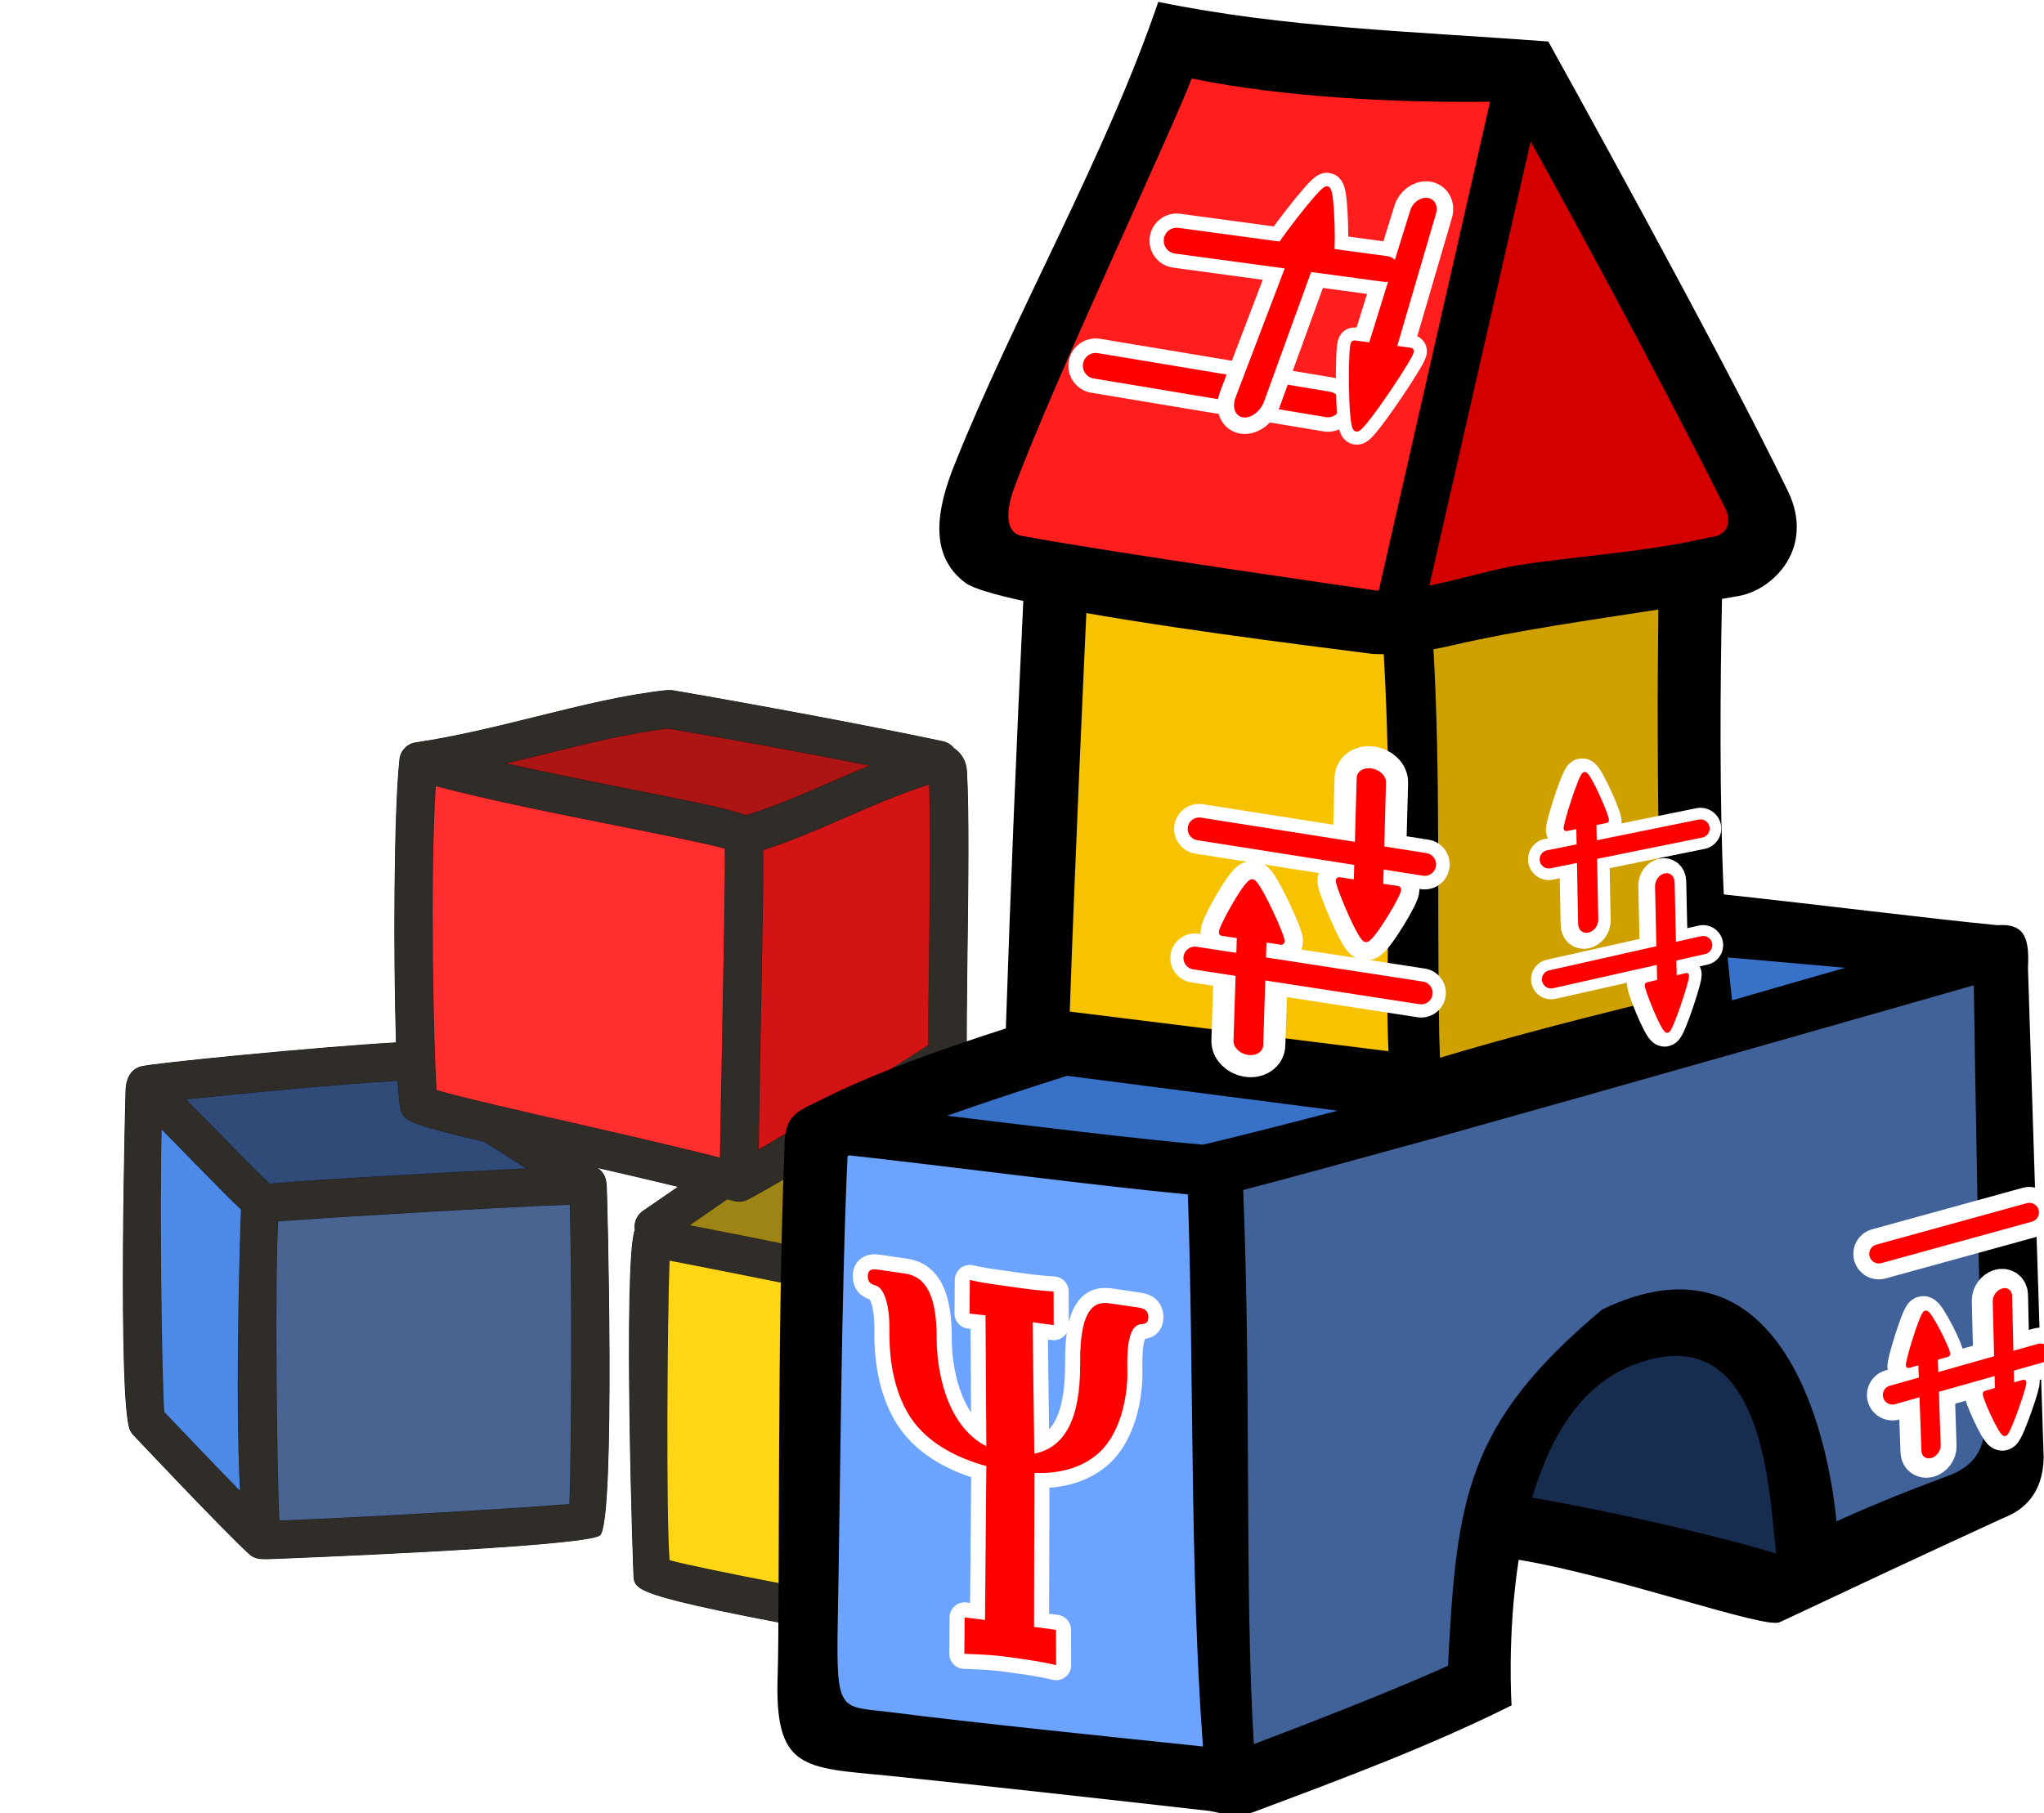 <?xml version="1.0" encoding="UTF-8" standalone="no"?>
<!-- Created with Inkscape (http://www.inkscape.org/) -->

<svg
   xmlns:dc="http://purl.org/dc/elements/1.1/"
   xmlns:cc="http://creativecommons.org/ns#"
   xmlns:rdf="http://www.w3.org/1999/02/22-rdf-syntax-ns#"
   xmlns:svg="http://www.w3.org/2000/svg"
   xmlns="http://www.w3.org/2000/svg"
   xmlns:sodipodi="http://sodipodi.sourceforge.net/DTD/sodipodi-0.dtd"
   xmlns:inkscape="http://www.inkscape.org/namespaces/inkscape"
   width="223.228"
   height="198.059"
   id="svg4871"
   version="1.1"
   inkscape:version="0.48.5 r10040"
   sodipodi:docname="Neues Dokument 3">
  <defs
     id="defs4873">
    <filter
       color-interpolation-filters="sRGB"
       inkscape:collect="always"
       id="filter27820-0-3">
      <feGaussianBlur
         inkscape:collect="always"
         stdDeviation="17.265"
         id="feGaussianBlur27822-1-7" />
    </filter>
  </defs>
  <sodipodi:namedview
     id="base"
     pagecolor="#ffffff"
     bordercolor="#666666"
     borderopacity="1.0"
     inkscape:pageopacity="0.0"
     inkscape:pageshadow="2"
     inkscape:zoom="0.35"
     inkscape:cx="241.47553"
     inkscape:cy="-218.23649"
     inkscape:document-units="px"
     inkscape:current-layer="layer1"
     showgrid="false"
     fit-margin-top="0"
     fit-margin-left="0"
     fit-margin-right="0"
     fit-margin-bottom="0"
     inkscape:window-width="1920"
     inkscape:window-height="1100"
     inkscape:window-x="0"
     inkscape:window-y="28"
     inkscape:window-maximized="1" />
  <g
     inkscape:label="Ebene 1"
     inkscape:groupmode="layer"
     id="layer1"
     transform="translate(-108.524,-116.067)">
    <g
       transform="matrix(1.23,0,0,1.23,588.012,-1226)"
       id="g27824-7"
       style="fill-rule:evenodd;stroke-linecap:butt;stroke-linejoin:round"
       inkscape:export-xdpi="300"
       inkscape:export-ydpi="300">
      <g
         inkscape:export-filename="C:\Users\Vinc\Dropbox\Vinc_Ordner\Logos\g29327.png"
         transform="matrix(0.026,0,0,0.026,555.926,1874.052)"
         inkscape:export-ydpi="90"
         inkscape:export-xdpi="90"
         id="g27029-01-8-8"
         style="opacity:0.919;fill-rule:evenodd;stroke-linecap:butt;stroke-linejoin:round;filter:url(#filter27820-0-3)">
        <path
           inkscape:connector-curvature="0"
           style="font-size:medium;font-style:normal;font-variant:normal;font-weight:normal;font-stretch:normal;text-indent:0;text-align:start;text-decoration:none;line-height:normal;letter-spacing:normal;word-spacing:normal;text-transform:none;direction:ltr;block-progression:tb;writing-mode:lr-tb;text-anchor:start;baseline-shift:baseline;color:#000000;fill-opacity:1;fill-rule:nonzero;stroke:none;visibility:visible;display:inline;overflow:visible;enable-background:accumulate;font-family:sans-serif"
           d="m -34097.425,-27755.956 -0.03,0 c -142.784,15.163 -290.591,51.803 -448.484,90.961 l 0,0 c -134.524,33.473 -273.456,67.574 -409.844,87.78 -9.391,1.341 -18,4.713 -25.526,9.541 -0.348,0.204 -0.755,0.368 -1.187,0.632 l -0.02,0.01 -0.01,0.01 c -0.563,0.405 -1.036,0.845 -1.526,1.219 -14.416,10.331 -24.255,26.315 -26.674,44.187 -0.125,0.739 -0.319,1.491 -0.427,2.301 l 0,0 0,0 c -19.497,185.215 -20.921,672.241 -11.785,966.882 -134.562,7.626 -344.046,25.415 -524.334,42.698 -90.24,8.65 -173.151,17.173 -235.663,24.228 -31.255,3.528 -57.411,6.688 -76.835,9.315 -19.425,2.626 -32.056,4.694 -36.504,6.127 -27.528,8.759 -39.372,30.073 -44.852,48.173 -1.844,5.071 -3.076,10.298 -3.621,15.59 -0.494,3.057 -0.872,5.833 -1.135,8.022 -0.03,0.21 -0.05,0.571 -0.08,1.215 -0.03,0.648 -0.07,1.543 -0.113,2.681 -0.09,2.276 -0.197,5.518 -0.326,9.666 -0.258,8.297 -0.593,20.217 -0.983,35.27 -0.779,30.106 -1.776,72.74 -2.802,123.963 -2.053,102.445 -4.223,239.243 -5.012,378.863 -0.789,139.62 -0.197,282.063 3.277,395.807 1.737,56.871 4.194,106.566 7.561,145.154 3.366,38.588 7.608,66.023 13.045,78.576 l 0.01,0.04 7.629,12.08 0.04,0.04 c 0.153,0.154 1.57,1.644 4.008,4.219 2.438,2.575 5.934,6.27 10.359,10.947 8.851,9.354 21.42,22.636 36.692,38.737 30.543,32.201 71.893,75.681 115.906,121.59 88.027,91.817 186.697,193.331 230.942,233.783 1.853,1.754 3.816,3.322 5.824,4.801 0.777,0.78 1.568,1.618 2.451,2.195 l 0,0 c 17.802,11.445 34.377,11.447 53.324,11.447 0.716,0 5.478,-0.16 13.986,-0.471 8.509,-0.31 20.697,-0.772 36.049,-1.373 30.705,-1.201 74.066,-2.963 125.949,-5.203 103.767,-4.48 241.628,-10.875 380.538,-18.533 138.909,-7.658 278.866,-16.578 386.826,-26.111 53.98,-4.767 99.96,-9.688 133.82,-14.682 16.93,-2.497 30.829,-5.012 41.193,-7.539 10.363,-2.527 17.164,-4.999 20.071,-7.693 l 0,0 c 3.535,-3.246 6.522,-10.633 9.261,-21.723 2.74,-11.092 5.174,-25.883 7.336,-43.848 4.326,-35.929 7.561,-84.548 9.93,-141.535 4.737,-113.973 6.001,-261.412 5.527,-407.625 -0.473,-146.213 -2.684,-291.2 -4.894,-400.267 -1.105,-54.534 -2.212,-100.086 -3.1,-132.323 -0.444,-16.118 -0.834,-28.907 -1.142,-37.826 -0.155,-4.459 -0.287,-7.95 -0.397,-10.408 -0.06,-1.229 -0.105,-2.2 -0.148,-2.906 -0.04,-0.706 -0.07,-1.106 -0.117,-1.354 -0.252,-1.659 -0.681,-3.05 -0.985,-4.552 -1.344,-19.91 -11.822,-38.714 -29.193,-50.213 96.97,22.265 189.665,43.897 273.351,64.146 l -122.701,84.416 -0.01,0.01 c -19.612,15.689 -28.173,39.753 -24.458,62.562 -5.138,13.716 -9.029,42.32 -11.974,82.092 -2.953,39.876 -4.933,90.913 -6.152,149.133 -2.44,116.44 -1.836,261.609 0.121,403.627 1.957,142.018 5.269,280.885 8.246,384.713 1.488,51.914 2.893,95.068 4.004,125.478 0.555,15.205 1.036,27.225 1.418,35.561 0.19,4.168 0.356,7.415 0.494,9.682 0.07,1.133 0.13,2.021 0.185,2.66 0.03,0.319 0.05,0.575 0.08,0.773 0.03,0.199 0.04,0.312 0.09,0.467 3.472,11.362 6.661,21.583 27.205,33.322 20.552,11.743 58.462,25.139 131.647,43.338 146.37,36.397 433.829,91.965 1005.269,191.416 7.098,2.515 14.682,3.842 22.448,3.842 14.001,0 27.37,-4.46 38.818,-12.729 l 0,0 c 112.453,-82.129 230.565,-189.507 343.619,-293.718 l 0,0 c 73.262,-66.947 148.416,-135.782 221.666,-197.034 l 0,0 0,0 c 35.481,-29.778 55.756,-73.496 55.756,-118.488 l 0,0 0,0 c -0.632,-70.725 0.632,-183.145 1.894,-310.092 1.58,-144.629 3.475,-306.629 3.317,-446.449 -0.158,-139.817 -2.365,-257.43 -9.004,-313.394 l 0,0 c -2.546,-22.905 -16.548,-42.004 -36.277,-51.551 -6.435,-3.113 -13.358,-5.016 -20.418,-5.918 -4.023,-1.578 -8.224,-2.793 -12.551,-3.594 l 0,0 c -142.722,-25.892 -235.544,-49.255 -327.754,-72.623 l 0,0 c -61.119,-15.158 -294.599,-58.226 -480.601,-91.756 50.845,-31.848 99.394,-61.997 140.951,-86.697 20.366,-12.092 32.456,-34.366 31.822,-57.912 l 0,0 c -1.263,-66.93 0,-192.613 1.895,-337.24 3.158,-236.209 6.318,-503.984 -1.895,-637.295 l 0,0 0,0 c -2.538,-29.818 -17.14,-56.486 -41.893,-73.625 l 0,0 c -0.523,-0.371 -1.05,-0.634 -1.504,-0.939 -9.444,-12.011 -22.559,-20.391 -37.196,-23.768 l 0,0 0,0 c -221.067,-47.371 -627.798,-123.793 -927.17,-174.953 l -0.04,0 -16.489,0 z"
           id="path26985-2-3-9" />
        <path
           inkscape:connector-curvature="0"
           style="font-size:medium;font-style:normal;font-variant:normal;font-weight:normal;font-stretch:normal;text-indent:0;text-align:start;text-decoration:none;line-height:normal;letter-spacing:normal;word-spacing:normal;text-transform:none;direction:ltr;block-progression:tb;writing-mode:lr-tb;text-anchor:start;baseline-shift:baseline;color:#000000;fill:#1e1a16;fill-opacity:1;fill-rule:nonzero;stroke:none;visibility:visible;display:inline;overflow:visible;enable-background:accumulate;font-family:sans-serif"
           d="m -34097.375,-27754.956 16.36,0 c 299.353,51.157 706.056,127.573 927.082,174.936 l 0,0 c 14.446,3.333 27.399,11.61 36.709,23.49 l 0.05,0.06 0.06,0.04 c 0.539,0.366 1.076,0.633 1.527,0.955 l 0,0 0,0 c 24.507,16.967 38.956,43.344 41.471,72.892 8.206,133.217 5.05,401.008 1.893,637.209 -1.896,144.631 -3.158,270.311 -1.895,337.276 l 0,0 0,0 c 0.626,23.188 -11.281,45.122 -31.334,57.029 -41.879,24.891 -90.81,55.281 -142.07,87.392 l -1.096,0.686 1.271,0.23 c 186.199,33.561 420.709,76.82 481.815,91.975 l 0,0 c 92.21,23.368 185.069,46.741 327.818,72.639 4.28,0.792 8.438,1.992 12.416,3.556 l 0.06,0.02 0.06,0 c 6.991,0.886 13.833,2.771 20.18,5.841 19.427,9.401 33.214,28.197 35.721,50.764 l 0,0 0,0 c 6.623,55.825 8.838,173.471 8.996,313.281 0.158,139.81 -1.737,301.807 -3.317,446.438 l 0,0 c -1.261,126.945 -2.526,239.362 -1.894,310.109 0,44.69 -20.144,88.13 -55.398,117.719 -73.275,61.272 -148.44,130.117 -221.702,197.062 l 0,0 c -113.05,104.209 -231.144,211.564 -343.531,293.645 -11.287,8.151 -24.442,12.537 -38.23,12.537 -7.681,0 -15.182,-1.31 -22.194,-3.805 l -0.04,-0.01 -0.04,0 c -571.434,-99.451 -858.895,-155.02 -1005.199,-191.401 -73.152,-18.19 -111.016,-31.593 -131.392,-43.236 -20.377,-11.643 -23.275,-21.392 -26.749,-32.76 l 0,0 0,0 c 0.01,0.04 -0.02,-0.1 -0.04,-0.274 -0.02,-0.177 -0.05,-0.424 -0.07,-0.736 -0.05,-0.624 -0.117,-1.506 -0.185,-2.635 -0.137,-2.257 -0.302,-5.503 -0.492,-9.668 -0.382,-8.33 -0.865,-20.346 -1.42,-35.549 -1.111,-30.406 -2.516,-73.56 -4.004,-125.472 -2.977,-103.824 -6.287,-242.686 -8.244,-384.698 -1.957,-142.011 -2.561,-287.174 -0.121,-403.593 1.219,-58.21 3.199,-109.233 6.15,-149.079 2.951,-39.845 6.896,-68.551 11.949,-81.947 l 0.05,-0.125 -0.02,-0.133 c -3.708,-22.491 4.715,-46.241 24.078,-61.736 0,0 0,0 0,0 l 124.506,-85.656 -1.088,-0.264 c -84.712,-20.503 -178.672,-42.427 -276.992,-64.996 l -0.369,0.916 c 18.451,11.161 29.526,30.533 30.887,50.992 l 0,0.03 0,0.03 c 0.317,1.569 0.742,2.939 0.98,4.519 l 0,0.01 0,0 c 0.01,0.07 0.06,0.534 0.102,1.23 0.04,0.697 0.09,1.665 0.146,2.891 0.11,2.452 0.244,5.941 0.399,10.398 0.308,8.915 0.698,21.702 1.142,37.819 0.888,32.233 1.993,77.783 3.098,132.314 2.21,109.063 4.421,254.047 4.894,400.252 0.474,146.205 -0.789,293.633 -5.525,407.578 -2.368,56.973 -5.604,105.577 -9.924,141.459 -2.16,17.941 -4.592,32.702 -7.314,43.727 -2.723,11.024 -5.795,18.316 -8.969,21.228 l 0,0 0,0 c -2.542,2.358 -9.318,4.943 -19.631,7.457 -10.313,2.515 -24.189,5.028 -41.101,7.522 -33.825,4.988 -79.793,9.908 -133.762,14.674 -107.939,9.532 -247.889,18.451 -386.793,26.109 -138.904,7.658 -276.761,14.053 -380.526,18.533 -51.882,2.24 -95.241,4.002 -125.945,5.203 -15.352,0.601 -27.539,1.061 -36.047,1.371 -8.507,0.311 -13.402,0.471 -13.949,0.471 -18.946,0 -35.215,0 -52.779,-11.285 l 0,0 c -0.743,-0.486 -1.52,-1.293 -2.317,-2.092 l -0.03,-0.03 -0.03,-0.02 c -1.998,-1.47 -3.94,-3.023 -5.764,-4.75 l 0,0 0,0 c -44.175,-40.39 -142.873,-141.925 -230.896,-233.739 -44.012,-45.906 -85.359,-89.386 -115.901,-121.586 -15.271,-16.1 -27.84,-29.38 -36.691,-38.734 -4.425,-4.677 -7.921,-8.372 -10.359,-10.947 -2.41,-2.546 -3.716,-3.922 -3.981,-4.188 l -7.531,-11.926 c -5.295,-12.249 -9.594,-39.705 -12.955,-78.234 -3.364,-38.556 -5.822,-88.239 -7.559,-145.1 -3.473,-113.721 -4.064,-256.157 -3.275,-395.771 0.789,-139.614 2.959,-276.407 5.012,-378.848 1.026,-51.22 2.023,-93.851 2.802,-123.955 0.39,-15.051 0.725,-26.972 0.983,-35.265 0.129,-4.147 0.239,-7.387 0.326,-9.659 0.04,-1.135 0.08,-2.03 0.113,-2.672 0.03,-0.641 0.06,-1.065 0.07,-1.132 l 0,0 0,0 c 0.263,-2.183 0.641,-4.954 1.135,-8.01 l 0,-0.01 0,-0.02 c 0.537,-5.206 1.747,-10.352 3.565,-15.35 l 0,-0.01 0,-0.01 c 5.424,-17.934 17.035,-38.891 44.209,-47.537 4.183,-1.347 16.92,-3.463 36.332,-6.088 19.413,-2.625 45.564,-5.786 76.815,-9.313 62.502,-7.054 145.409,-15.576 235.644,-24.226 180.472,-17.301 390.264,-35.116 524.78,-42.727 l 0.486,-0.03 -0.01,-0.486 c -9.149,-294.551 -7.721,-782.074 11.766,-967.217 l 0,0 c 0,0 0,0 0,0 0.1,-0.734 0.288,-1.476 0.422,-2.269 l 0,0 0,0 c 2.381,-17.599 12.076,-33.345 26.277,-43.518 l 0,0 0,0 c 0.538,-0.41 1,-0.84 1.492,-1.196 0.342,-0.207 0.739,-0.367 1.168,-0.621 l 0,0 0,0 c 7.413,-4.755 15.885,-8.072 25.13,-9.392 l 0,0 c 136.452,-20.215 275.414,-54.324 409.94,-87.797 157.881,-39.155 305.64,-75.779 448.318,-90.934 z"
           id="path26983-90-1-1" />
        <path
           inkscape:connector-curvature="0"
           style="font-size:medium;font-style:normal;font-variant:normal;font-weight:normal;font-stretch:normal;text-indent:0;text-align:start;text-decoration:none;line-height:normal;letter-spacing:normal;word-spacing:normal;text-transform:none;direction:ltr;block-progression:tb;writing-mode:lr-tb;text-anchor:start;baseline-shift:baseline;color:#000000;fill-opacity:1;fill-rule:nonzero;stroke:none;visibility:visible;display:inline;overflow:visible;enable-background:accumulate;font-family:sans-serif"
           d="m -34092.961,-27625.223 -0.07,0 c -131.416,14.531 -272.273,49.904 -421.322,86.535 l 0,0 c -44.33,11.031 -89.227,22.152 -134.461,32.912 l 0,0.974 c 139.01,31.015 288.796,60.947 420.58,87.086 232.599,46.451 344.775,68.933 400.134,90.164 l 0.161,0.06 0.166,-0.05 c 94.982,-29.003 183.639,-67.328 277.513,-107.89 47.708,-20.803 96.15,-41.922 146.565,-62.276 l 1.558,-0.629 -1.65,-0.324 c -212.695,-41.893 -476.879,-90.814 -689.109,-126.562 l -0.07,-0.01 z"
           id="path26981-8-8-5" />
        <path
           inkscape:connector-curvature="0"
           style="font-size:medium;font-style:normal;font-variant:normal;font-weight:normal;font-stretch:normal;text-indent:0;text-align:start;text-decoration:none;line-height:normal;letter-spacing:normal;word-spacing:normal;text-transform:none;direction:ltr;block-progression:tb;writing-mode:lr-tb;text-anchor:start;baseline-shift:baseline;color:#000000;fill:#a60000;fill-opacity:1;fill-rule:nonzero;stroke:none;visibility:visible;display:inline;overflow:visible;enable-background:accumulate;font-family:sans-serif"
           d="m -34092.991,-27624.213 c 211.691,35.658 474.989,84.411 687.385,126.23 -49.87,20.165 -97.836,41.059 -145.051,61.647 l 0,0 c -93.824,40.54 -182.402,78.825 -277.258,107.802 -55.614,-21.291 -167.74,-43.742 -400.123,-90.15 -131.125,-26.009 -280.037,-55.777 -418.445,-86.623 44.521,-10.604 88.731,-21.542 132.367,-32.401 l 0,0 c 149.028,-36.625 289.828,-71.98 421.127,-86.505 z"
           id="path26979-4-9-4" />
        <path
           inkscape:connector-curvature="0"
           style="font-size:medium;font-style:normal;font-variant:normal;font-weight:normal;font-stretch:normal;text-indent:0;text-align:start;text-decoration:none;line-height:normal;letter-spacing:normal;word-spacing:normal;text-transform:none;direction:ltr;block-progression:tb;writing-mode:lr-tb;text-anchor:start;baseline-shift:baseline;color:#000000;fill-opacity:1;fill-rule:nonzero;stroke:none;visibility:visible;display:inline;overflow:visible;enable-background:accumulate;font-family:sans-serif"
           d="m -33201.354,-27434.663 -0.629,0.202 c -102.979,32.852 -201.517,75.808 -296.254,117.492 -91.004,39.309 -177.018,76.707 -271.199,106.853 l -0.354,0.114 0,0.371 c 1.368,98.031 -2.558,307.796 -8.539,611.839 0,0 -4.589,246.839 -6.895,412.147 l -0.01,0.881 0.761,-0.444 c 76.494,-44.405 162.123,-96.956 247.215,-150.025 l 0.244,-0.152 0,-0.289 c -0.163,-4.545 0.116,-9.164 0.947,-13.811 l 0,0 0,0 c 5.012,-30.703 31.949,-52.633 63.295,-52.633 l 11.31,0.629 23.123,4.282 0.164,-0.104 c 8.879,-5.577 18.169,-11.378 26.928,-16.883 l 0,0 c 75.158,-46.738 145.895,-91.575 207.148,-128.201 l 0.245,-0.146 0,-0.287 c -0.632,-72.622 0.631,-181.252 2.525,-303.776 l 0,0 0,0 c 1.895,-201.47 5.054,-447.147 0,-587.384 l -0.02,-0.661 z"
           id="path26977-9-64-9" />
        <path
           sodipodi:nodetypes="cccccccccc"
           inkscape:connector-curvature="0"
           style="font-size:medium;font-style:normal;font-variant:normal;font-weight:normal;font-stretch:normal;text-indent:0;text-align:start;text-decoration:none;line-height:normal;letter-spacing:normal;word-spacing:normal;text-transform:none;direction:ltr;block-progression:tb;writing-mode:lr-tb;text-anchor:start;baseline-shift:baseline;color:#000000;fill:#cf0000;fill-opacity:1;fill-rule:nonzero;stroke:none;visibility:visible;display:inline;overflow:visible;enable-background:accumulate;font-family:sans-serif"
           d="m -33202.313,-27433.297 c 5.02,140.283 1.874,385.491 -0.02,586.67 -1.892,122.382 -3.152,230.872 -2.525,303.513 -191.802,122.134 -409.203,256.415 -579.343,356.59 2.31,-165.299 6.881,-411.25 6.881,-411.25 5.975,-303.748 9.896,-513.306 8.539,-611.506 94.106,-30.146 180.056,-67.514 270.947,-106.775 l 0,0 c 94.539,-41.597 192.839,-84.437 295.522,-117.242 z"
           id="path26975-3-3-2" />
        <path
           inkscape:connector-curvature="0"
           style="font-size:medium;font-style:normal;font-variant:normal;font-weight:normal;font-stretch:normal;text-indent:0;text-align:start;text-decoration:none;line-height:normal;letter-spacing:normal;word-spacing:normal;text-transform:none;direction:ltr;block-progression:tb;writing-mode:lr-tb;text-anchor:start;baseline-shift:baseline;color:#000000;fill-opacity:1;fill-rule:nonzero;stroke:none;visibility:visible;display:inline;overflow:visible;enable-background:accumulate;font-family:sans-serif"
           d="m -34887.958,-27428.938 -0.04,0.607 c -20.213,312.683 -6.951,892.421 2.525,1039 l 0.02,0.348 0.334,0.1 c 78.369,23.384 291.818,72.64 468.029,112.429 l 0,0 c 183.788,42.315 368.204,84.631 500.822,118.733 l 0.616,0.158 0,-0.635 c 1.895,-120.628 5.053,-281.047 8.211,-437.045 l 0,0 0,-11.365 0,-0.01 c 4.421,-239.363 10.107,-507.129 8.211,-608.214 l 0,-0.375 -0.362,-0.1 c -67.002,-18.331 -229.926,-50.533 -353.082,-75.164 -202.105,-40.421 -448.416,-89.051 -634.703,-138.307 l -0.586,-0.156 z"
           id="path26973-2-3-5" />
        <path
           inkscape:connector-curvature="0"
           style="font-size:medium;font-style:normal;font-variant:normal;font-weight:normal;font-stretch:normal;text-indent:0;text-align:start;text-decoration:none;line-height:normal;letter-spacing:normal;word-spacing:normal;text-transform:none;direction:ltr;block-progression:tb;writing-mode:lr-tb;text-anchor:start;baseline-shift:baseline;color:#000000;fill:#ff1d1d;fill-opacity:1;fill-rule:nonzero;stroke:none;visibility:visible;display:inline;overflow:visible;enable-background:accumulate;font-family:sans-serif"
           d="m -34887.034,-27427.665 c 186.273,49.219 432.273,97.791 634.17,138.17 122.967,24.593 285.565,56.74 352.65,75.055 1.877,101.258 -3.798,368.689 -8.215,607.807 l 0,0 0,11.375 c -3.153,155.756 -6.303,315.844 -8.199,436.41 -132.6,-34.083 -316.706,-76.331 -500.234,-118.586 l 0,0 c -175.997,-39.741 -389.137,-88.931 -467.627,-112.317 -9.463,-146.808 -22.684,-725.393 -2.543,-1037.918 z"
           id="path26971-8-3-7" />
        <path
           inkscape:connector-curvature="0"
           style="font-size:medium;font-style:normal;font-variant:normal;font-weight:normal;font-stretch:normal;text-indent:0;text-align:start;text-decoration:none;line-height:normal;letter-spacing:normal;word-spacing:normal;text-transform:none;direction:ltr;block-progression:tb;writing-mode:lr-tb;text-anchor:start;baseline-shift:baseline;color:#000000;fill-opacity:1;fill-rule:nonzero;stroke:none;visibility:visible;display:inline;overflow:visible;enable-background:accumulate;font-family:sans-serif"
           d="m -35016.481,-26422.336 -0.5,0.03 c -204.366,11.636 -544.023,44.491 -724.561,63.678 l -1.047,0.111 0.748,0.74 c 41.562,41.175 87.283,87.796 130.203,131.713 47.572,49.313 130.59,134.007 157.219,156.984 l 0.16,0.139 0.213,-0.02 c 148.385,-14.039 610.21,-39.114 877.684,-52.082 l 1.568,-0.08 -1.322,-0.845 c -54.327,-34.674 -107.534,-69.006 -145.102,-91.811 l -0.07,-0.04 -0.08,-0.02 c -131.317,-31.012 -198.892,-48.942 -235.301,-63.286 -18.204,-7.171 -28.602,-13.441 -35.297,-19.97 -6.695,-6.529 -9.726,-13.338 -13.18,-21.725 l 0,0 0,0 c -2.097,-4.967 -4.161,-16.973 -6.054,-34.566 -1.894,-17.594 -3.649,-40.823 -5.256,-68.451 l -0.03,-0.498 z"
           id="path26969-9-8-4" />
        <path
           inkscape:connector-curvature="0"
           style="font-size:medium;font-style:normal;font-variant:normal;font-weight:normal;font-stretch:normal;text-indent:0;text-align:start;text-decoration:none;line-height:normal;letter-spacing:normal;word-spacing:normal;text-transform:none;direction:ltr;block-progression:tb;writing-mode:lr-tb;text-anchor:start;baseline-shift:baseline;color:#000000;fill:#1e3c6b;fill-opacity:1;fill-rule:nonzero;stroke:none;visibility:visible;display:inline;overflow:visible;enable-background:accumulate;font-family:sans-serif"
           d="m -35017.419,-26421.278 c 1.599,27.398 3.345,50.494 5.229,67.998 1.896,17.618 3.9,29.568 6.127,34.844 3.459,8.401 6.568,15.394 13.404,22.06 6.836,6.667 17.36,12.987 35.629,20.184 36.528,14.391 104.09,32.308 235.355,63.309 37.229,22.601 89.873,56.556 143.703,90.92 -267.576,12.983 -727.539,37.961 -875.945,51.986 -26.618,-23.007 -109.511,-107.556 -157.004,-156.787 l 0,0 0,0 c -42.674,-43.666 -88.093,-89.971 -129.47,-130.979 180.611,-19.184 518.934,-51.895 722.974,-63.533 z"
           id="path26967-8-6-9" />
        <path
           inkscape:connector-curvature="0"
           style="font-size:medium;font-style:normal;font-variant:normal;font-weight:normal;font-stretch:normal;text-indent:0;text-align:start;text-decoration:none;line-height:normal;letter-spacing:normal;word-spacing:normal;text-transform:none;direction:ltr;block-progression:tb;writing-mode:lr-tb;text-anchor:start;baseline-shift:baseline;color:#000000;fill-opacity:1;fill-rule:nonzero;stroke:none;visibility:visible;display:inline;overflow:visible;enable-background:accumulate;font-family:sans-serif"
           d="m -33411.659,-26260.952 -0.164,0.102 c -142.196,88.569 -291.936,181.253 -406.067,242.592 l 0,0 0,0 c -1.859,1.042 -3.71,2.043 -5.616,2.904 l 0,0 -0.01,0 c -8.259,4.136 -17.873,6.316 -27.557,6.316 -0.05,0 -0.158,-0.02 -0.34,-0.02 -0.164,0 -0.243,0.02 -0.271,0.02 l -0.543,-0.08 -0.03,0 c -5.778,-0.102 -11.381,-0.886 -16.694,-2.383 l -0.03,-0.01 -0.303,-0.04 c -6.744,-1.902 -14.78,-4.007 -22.033,-5.988 l -0.223,-0.06 -130.83,90.238 1.172,0.224 c 216.877,41.637 663.072,132.934 971.09,196.502 l 0.205,0.04 0.174,-0.115 c 92.838,-61.827 165.519,-125.417 241.715,-192.82 64.693,-57.082 130.847,-115.029 210.676,-173.986 l 0.894,-0.661 -1.088,-0.232 c -75.533,-16.045 -137.925,-31.096 -197.428,-45.768 l 0,0 c -38.503,-9.778 -148.797,-31.011 -271.403,-53.783 -122.608,-22.772 -257.502,-47.077 -345.09,-62.97 l -0.189,-0.03 z"
           id="path26965-2-04-9" />
        <path
           inkscape:connector-curvature="0"
           style="font-size:medium;font-style:normal;font-variant:normal;font-weight:normal;font-stretch:normal;text-indent:0;text-align:start;text-decoration:none;line-height:normal;letter-spacing:normal;word-spacing:normal;text-transform:none;direction:ltr;block-progression:tb;writing-mode:lr-tb;text-anchor:start;baseline-shift:baseline;color:#000000;fill:#957a00;fill-opacity:1;fill-rule:nonzero;stroke:none;visibility:visible;display:inline;overflow:visible;enable-background:accumulate;font-family:sans-serif"
           d="m -33411.46,-26259.901 c 87.593,15.895 222.366,40.179 344.899,62.938 122.604,22.771 232.948,44.016 271.341,53.767 l 0,0 0,0 c 59.215,14.6 121.345,29.583 196.395,45.543 -79.469,58.759 -145.416,116.512 -209.869,173.383 -76.145,67.358 -148.746,130.873 -241.438,192.621 -307.563,-63.475 -752.528,-154.515 -969.728,-196.23 l 128.486,-88.625 c 7.213,1.968 15.167,4.053 21.834,5.935 l 0.03,0 0.332,0.05 0,0 c 5.368,1.505 11.018,2.295 16.834,2.402 l 0.582,0.08 0.04,0 c 0.177,0 0.273,-0.02 0.291,-0.02 0.05,0 0.159,0.02 0.34,0.02 9.827,0 19.579,-2.208 27.986,-6.414 l 0,0 c 1.945,-0.879 3.816,-1.892 5.68,-2.937 l 0,0 c 114.134,-61.342 263.803,-153.982 405.949,-242.52 z"
           id="path26963-0-8-4" />
        <path
           inkscape:connector-curvature="0"
           style="font-size:medium;font-style:normal;font-variant:normal;font-weight:normal;font-stretch:normal;text-indent:0;text-align:start;text-decoration:none;line-height:normal;letter-spacing:normal;word-spacing:normal;text-transform:none;direction:ltr;block-progression:tb;writing-mode:lr-tb;text-anchor:start;baseline-shift:baseline;color:#000000;fill-opacity:1;fill-rule:nonzero;stroke:none;visibility:visible;display:inline;overflow:visible;enable-background:accumulate;font-family:sans-serif"
           d="m -35824.108,-26257.243 -0.03,1.166 c -7.121,270.197 0.684,853.857 8.995,966.321 l 0.01,0.177 0.121,0.129 c 53.79,56.687 167.053,175.479 259.737,270.451 l 0.929,0.954 -0.07,-1.331 c -18.269,-331.626 1.085,-915.797 3.252,-962.363 l 0.01,-0.232 -0.172,-0.158 c -28.443,-26.138 -72.8,-70.961 -151.805,-151.795 -40.322,-41.253 -82.237,-84.382 -120.154,-122.493 l -0.822,-0.826 z"
           id="path26961-4-8-5" />
        <path
           inkscape:connector-curvature="0"
           style="font-size:medium;font-style:normal;font-variant:normal;font-weight:normal;font-stretch:normal;text-indent:0;text-align:start;text-decoration:none;line-height:normal;letter-spacing:normal;word-spacing:normal;text-transform:none;direction:ltr;block-progression:tb;writing-mode:lr-tb;text-anchor:start;baseline-shift:baseline;color:#000000;fill:#3e80e5;fill-opacity:1;fill-rule:nonzero;stroke:none;visibility:visible;display:inline;overflow:visible;enable-background:accumulate;font-family:sans-serif"
           d="m -35823.161,-26254.862 c 37.699,37.905 79.275,80.674 119.314,121.637 78.871,80.697 123.188,125.48 151.674,151.672 -2.185,47.101 -21.452,629.117 -3.304,960.908 -92.462,-94.762 -205.03,-212.821 -258.682,-269.361 -8.281,-112.456 -16.071,-694.368 -9.002,-964.856 z"
           id="path26959-9-8-9" />
        <path
           inkscape:connector-curvature="0"
           style="font-size:medium;font-style:normal;font-variant:normal;font-weight:normal;font-stretch:normal;text-indent:0;text-align:start;text-decoration:none;line-height:normal;letter-spacing:normal;word-spacing:normal;text-transform:none;direction:ltr;block-progression:tb;writing-mode:lr-tb;text-anchor:start;baseline-shift:baseline;color:#000000;fill-opacity:1;fill-rule:nonzero;stroke:none;visibility:visible;display:inline;overflow:visible;enable-background:accumulate;font-family:sans-serif"
           d="m -32492.099,-26014.526 -0.763,0.541 c -89.078,63.175 -160.463,126.348 -229.303,186.979 l 0,0 c -78.444,69.281 -152.957,134.903 -249.418,199.72 l -0.221,0.149 0,992.648 0.817,-0.672 c 79.432,-65.326 161.32,-140.279 241.281,-213.425 75.789,-69.473 151.573,-138.943 225.455,-200.827 l 0,0 0,0 c 5.77,-5.13 9.01,-11.576 9.01,-18.059 l 0,0 0,0 c -0.632,-70.725 0.631,-184.409 2.525,-311.986 l 0,0 c 2.527,-215.999 5.054,-476.837 0.633,-634.119 l -0.03,-0.936 z"
           id="path26957-2-9-3" />
        <path
           inkscape:connector-curvature="0"
           style="font-size:medium;font-style:normal;font-variant:normal;font-weight:normal;font-stretch:normal;text-indent:0;text-align:start;text-decoration:none;line-height:normal;letter-spacing:normal;word-spacing:normal;text-transform:none;direction:ltr;block-progression:tb;writing-mode:lr-tb;text-anchor:start;baseline-shift:baseline;color:#000000;fill:#f7c200;fill-opacity:1;fill-rule:nonzero;stroke:none;visibility:visible;display:inline;overflow:visible;enable-background:accumulate;font-family:sans-serif"
           d="m -32493.054,-26012.61 c 4.387,157.333 1.87,417.535 -0.652,633.127 -1.894,127.578 -3.157,241.262 -2.525,312.008 0,6.148 -3.077,12.331 -8.674,17.307 -73.903,61.901 -149.694,131.374 -225.479,200.843 -79.688,72.898 -161.274,147.555 -240.422,212.699 l 0,-989.982 c 96.413,-64.809 170.918,-130.42 249.301,-199.648 68.639,-60.453 139.791,-123.401 228.451,-186.354 z"
           id="path26955-5-7-5" />
        <path
           inkscape:connector-curvature="0"
           style="font-size:medium;font-style:normal;font-variant:normal;font-weight:normal;font-stretch:normal;text-indent:0;text-align:start;text-decoration:none;line-height:normal;letter-spacing:normal;word-spacing:normal;text-transform:none;direction:ltr;block-progression:tb;writing-mode:lr-tb;text-anchor:start;baseline-shift:baseline;color:#000000;fill-opacity:1;fill-rule:nonzero;stroke:none;visibility:visible;display:inline;overflow:visible;enable-background:accumulate;font-family:sans-serif"
           d="m -34428.493,-25998.934 -0.498,0.02 c -199.606,6.316 -817.89,42.947 -996.647,56.843 l -0.433,0.03 -0.03,0.434 c -11.374,178.823 -5.052,827.377 3.791,1022.572 l 0.02,0.491 0.492,-0.01 c 193.922,-5.686 809.039,-40.421 991.598,-56.213 l 0.439,-0.04 0.02,-0.44 c 7.581,-185.097 8.211,-831.146 1.264,-1023.187 l -0.02,-0.498 z"
           id="path26953-7-7-7" />
        <path
           inkscape:connector-curvature="0"
           style="font-size:medium;font-style:normal;font-variant:normal;font-weight:normal;font-stretch:normal;text-indent:0;text-align:start;text-decoration:none;line-height:normal;letter-spacing:normal;word-spacing:normal;text-transform:none;direction:ltr;block-progression:tb;writing-mode:lr-tb;text-anchor:start;baseline-shift:baseline;color:#000000;fill:#395788;fill-opacity:1;fill-rule:nonzero;stroke:none;visibility:visible;display:inline;overflow:visible;enable-background:accumulate;font-family:sans-serif"
           d="m -34429.464,-25997.899 c 6.925,192.326 6.295,836.831 -1.263,1022.166 -182.803,15.789 -796.418,50.438 -990.6,56.154 -8.825,-195.455 -15.118,-842.471 -3.795,-1021.531 179.037,-13.904 795.805,-50.441 995.658,-56.789 z"
           id="path26951-45-64-0" />
        <path
           inkscape:connector-curvature="0"
           style="font-size:medium;font-style:normal;font-variant:normal;font-weight:normal;font-stretch:normal;text-indent:0;text-align:start;text-decoration:none;line-height:normal;letter-spacing:normal;word-spacing:normal;text-transform:none;direction:ltr;block-progression:tb;writing-mode:lr-tb;text-anchor:start;baseline-shift:baseline;color:#000000;fill-opacity:1;fill-rule:nonzero;stroke:none;visibility:visible;display:inline;overflow:visible;enable-background:accumulate;font-family:sans-serif"
           d="m -34089.669,-25808.284 -0.02,0.582 c -7.58,210.976 -12.006,862.676 0,1024.467 l 0.03,0.354 0.344,0.09 c 120.718,32.234 573.508,118.113 987.824,190.745 l 0.586,0.103 0,-1017.205 -0.399,-0.08 c -383.365,-78.947 -822.308,-167.365 -987.789,-198.945 l -0.572,-0.11 z"
           id="path26949-8-3-8" />
        <path
           inkscape:connector-curvature="0"
           style="font-size:medium;font-style:normal;font-variant:normal;font-weight:normal;font-stretch:normal;text-indent:0;text-align:start;text-decoration:none;line-height:normal;letter-spacing:normal;word-spacing:normal;text-transform:none;direction:ltr;block-progression:tb;writing-mode:lr-tb;text-anchor:start;baseline-shift:baseline;color:#000000;fill:#ffd200;fill-opacity:1;fill-rule:nonzero;stroke:none;visibility:visible;display:inline;overflow:visible;enable-background:accumulate;font-family:sans-serif"
           d="m -34088.706,-25807.079 c 165.73,31.636 603.853,119.889 986.797,198.748 l 0,1015.198 c -413.807,-72.549 -865.871,-158.3 -986.805,-190.534 -11.955,-161.963 -7.555,-812.125 0,-1023.412 z"
           id="path26943-93-0-1" />
      </g>
      <path
         sodipodi:nodetypes="ccccccccccccccccccccscccc"
         inkscape:export-filename="C:\Users\Vinc\Dropbox\Vinc_Ordner\Logos\g29327.png"
         inkscape:connector-curvature="0"
         inkscape:export-ydpi="90"
         inkscape:export-xdpi="90"
         style="fill:#000000;fill-rule:nonzero;stroke-linecap:butt;stroke-linejoin:round"
         d="m -209.764,1177.09 c 0.117,-2.462 -0.159,-4.003 -2.706,-3.81 -6.437,-0.631 -15.502,-1.787 -24.304,-2.733 -0.394,-8.566 -0.315,-18.497 -0.158,-26.248 0.499,-0.079 1.051,-0.184 1.524,-0.263 3.153,-0.604 6.726,-4.335 4.335,-9.301 -6.253,-12.901 -21.283,-39.938 -21.283,-39.938 -11.85,-0.893 -23.437,-1.209 -34.63,-3.521 -4.651,13.689 -12.796,27.825 -18.13,41.199 -1.393,3.521 -2.444,7.882 1.051,10.431 0.683,0.473 2.575,1.025 5.097,1.576 -0.604,12.665 -1.13,25.303 -1.55,37.967 -5.649,1.813 -11.902,4.02 -16.711,6.49 -2.003,0.944 -2.996,1.349 -2.943,4.283 -0.657,15.108 -0.42,41.015 -0.604,46.585 -0.315,8.487 2.233,8.277 9.853,9.012 6.49,0.657 21.861,2.365 28.508,3.127 1.845,0.375 2.556,0.606 4.073,0.026 7.646,-2.864 15.476,-5.78 22.728,-9.406 0,0 -0.42,-6.122 0.631,-12.927 8.618,1.419 21.854,6.166 23.174,5.544 6.172,-2.907 12.68,-5.962 19.89,-9.275 1.787,-0.683 3.468,-2.155 3.547,-5.281 l 0,-0.079 z"
         id="path4665-2-4-3-9" />
      <path
         inkscape:export-filename="C:\Users\Vinc\Dropbox\Vinc_Ordner\Logos\g29327.png"
         inkscape:connector-curvature="0"
         inkscape:export-ydpi="90"
         inkscape:export-xdpi="90"
         style="fill:#3771c8;fill-opacity:1;fill-rule:nonzero;stroke-linecap:butt;stroke-linejoin:round"
         d="m -226.002,1177.063 c -3.337,0.946 -6.674,1.918 -10.037,2.89 -0.131,-1.209 -0.263,-2.47 -0.394,-3.81 3.389,0.289 6.937,0.604 10.431,0.92 z"
         id="path4663-3-0-9" />
      <path
         inkscape:export-filename="C:\Users\Vinc\Dropbox\Vinc_Ordner\Logos\g29327.png"
         inkscape:connector-curvature="0"
         inkscape:export-ydpi="90"
         inkscape:export-xdpi="90"
         style="fill:#f7c200;fill-opacity:1;fill-rule:nonzero;stroke-linecap:butt;stroke-linejoin:round"
         d="m -293.371,1145.56 c 10.037,1.76 23.542,3.363 24.987,3.573 0.447,0.079 0.92,0.079 1.419,0.079 0.447,7.777 0.473,15.161 0.42,21.65 -0.026,4.441 -0.21,9.065 0,13.61 -6.937,-0.867 -19.338,-2.417 -28.298,-3.521 0.42,-12.349 1.182,-29.086 1.471,-35.392 z"
         id="path4661-5-9-7" />
      <path
         inkscape:export-filename="C:\Users\Vinc\Dropbox\Vinc_Ordner\Logos\g29327.png"
         inkscape:export-ydpi="90"
         inkscape:export-xdpi="90"
         style="fill:#ff1d1d;fill-opacity:1;fill-rule:nonzero;stroke-linecap:butt;stroke-linejoin:round"
         d="m -267.411,1143.563 -0.184,0 c -1.261,-0.184 -23.936,-3.442 -31.503,-4.861 -1.471,-0.263 -1.419,-2.181 -0.736,-4.099 3.363,-9.196 14.162,-32.081 15.817,-36.522 8.382,1.734 18.79,2.168 26.489,2.063"
         id="path4659-8-2-8"
         inkscape:connector-curvature="0"
         sodipodi:nodetypes="cccccc" />
      <path
         inkscape:export-filename="C:\Users\Vinc\Dropbox\Vinc_Ordner\Logos\g29327.png"
         inkscape:connector-curvature="0"
         inkscape:export-ydpi="90"
         inkscape:export-xdpi="90"
         style="fill:#cea100;fill-opacity:1;fill-rule:nonzero;stroke-linecap:butt;stroke-linejoin:round"
         d="m -242.634,1156.516 c 0,8.093 0.184,17.368 0.893,23.174 -11.324,2.706 -18.235,4.756 -20.232,5.36 l 0,0 c -0.026,-0.946 -0.079,-1.892 -0.079,-2.943 -0.184,-11.14 0.131,-22.202 -0.499,-33.343 0.657,-0.105 1.314,-0.263 1.918,-0.394 5.439,-1.261 11.955,-2.181 18.051,-3.127 -0.026,3.127 -0.079,7.094 -0.053,11.272 z"
         id="path4657-1-5-2" />
      <path
         inkscape:export-filename="C:\Users\Vinc\Dropbox\Vinc_Ordner\Logos\g29327.png"
         inkscape:connector-curvature="0"
         inkscape:export-ydpi="90"
         inkscape:export-xdpi="90"
         style="fill:#3771c8;fill-opacity:1;fill-rule:nonzero;stroke-linecap:butt;stroke-linejoin:round"
         d="m -295.079,1186.653 24.015,3.1 c -4.02,1.051 -7.988,2.076 -11.955,3.022 -5.886,-0.525 -14.95,-1.629 -22.728,-2.575 3.153,-1.104 6.753,-2.312 10.668,-3.547 z"
         id="path4655-9-4-5" />
      <path
         inkscape:export-filename="C:\Users\Vinc\Dropbox\Vinc_Ordner\Logos\g29327.png"
         inkscape:connector-curvature="0"
         inkscape:export-ydpi="90"
         inkscape:export-xdpi="90"
         style="fill:#6ba3ff;fill-opacity:1;fill-rule:nonzero;stroke-linecap:butt;stroke-linejoin:round"
         d="m -315.441,1235.025 c 0.21,-11.009 0.315,-29.428 0.867,-41.225 0.053,-0.026 0.105,-0.053 0.158,-0.079 7.961,0.867 21.677,2.68 30.058,3.468 0.552,15.949 0.158,32.975 1.34,49.029 -6.805,-0.709 -21.072,-2.181 -27.326,-2.995 -4.913,-0.657 -5.255,0.368 -5.097,-8.198 z"
         id="path4653-3-0-3" />
      <path
         inkscape:export-filename="C:\Users\Vinc\Dropbox\Vinc_Ordner\Logos\g29327.png"
         inkscape:connector-curvature="0"
         inkscape:export-ydpi="90"
         inkscape:export-xdpi="90"
         style="fill:#162d50;fill-opacity:1;fill-rule:nonzero;stroke-linecap:butt;stroke-linejoin:round"
         d="m -253.275,1222.545 c 1.55,-4.44 4.046,-8.355 8.119,-10.063 9.511,-3.994 11.745,5.413 12.559,12.113 0.053,0.499 0.105,0.999 0.158,1.445 0.079,0.736 0.184,1.865 0.315,3.048 -5.018,-1.55 -14.582,-3.757 -21.65,-4.966 0.131,-0.525 0.315,-1.051 0.499,-1.577 z"
         id="path4651-5-59-4" />
      <path
         inkscape:export-filename="C:\Users\Vinc\Dropbox\Vinc_Ordner\Logos\g29327.png"
         inkscape:export-ydpi="90"
         inkscape:export-xdpi="90"
         sodipodi:nodetypes="ccccccccccc"
         inkscape:connector-curvature="0"
         style="fill:#406299;fill-opacity:1;fill-rule:nonzero;stroke-linecap:butt;stroke-linejoin:round"
         d="m -216.57,1222.072 c -2.838,1.051 -6.569,2.496 -10.195,4.151 -1.051,-10.51 -6.201,-25.854 -20.81,-18.813 -12.184,10.215 -12.911,16.898 -13.689,31.635 -4.887,2.233 -13.348,5.492 -17.236,6.963 -0.841,-13.794 -0.21,-30.873 -0.946,-49.213 3.048,-0.788 8.46,-2.26 14.924,-4.046 l 2.601,-0.709 c 16.448,-4.598 38.361,-10.851 47.347,-13.426 0.053,3.915 0.499,32.423 0.815,36.68 0.184,2.496 0.683,5.308 -2.811,6.779 z"
         id="path47-6-1-9-4-9" />
      <g
         inkscape:export-filename="C:\Users\Vinc\Dropbox\Vinc_Ordner\Logos\g29327.png"
         inkscape:export-ydpi="90"
         inkscape:export-xdpi="90"
         transform="matrix(0.022,0,0,0.022,400.836,1777.865)"
         id="g27059-32-6-0"
         style="fill-rule:evenodd;stroke-linecap:butt;stroke-linejoin:round" />
      <path
         inkscape:export-filename="C:\Users\Vinc\Dropbox\Vinc_Ordner\Logos\g29327.png"
         inkscape:export-ydpi="90"
         inkscape:export-xdpi="90"
         style="fill:#d40000;fill-opacity:1;fill-rule:nonzero;stroke-linecap:butt;stroke-linejoin:round"
         d="m -253.923,1103.683 c 3.284,5.912 11.079,20.226 17.148,32.312 0.709,1.235 0.552,2.706 -1.287,2.838 -5.281,1.261 -11.403,1.629 -16.816,2.443 -2.076,0.315 -5.202,1.261 -8.04,1.839"
         id="path4880-9-9-9"
         inkscape:connector-curvature="0"
         sodipodi:nodetypes="ccccc" />
      <g
         inkscape:export-filename="C:\Users\Vinc\Dropbox\Vinc_Ordner\Logos\g29327.png"
         inkscape:export-ydpi="90"
         inkscape:export-xdpi="90"
         transform="matrix(0.13,0,0,0.13,-225.691,1156.898)"
         id="g25209-69-2-6"
         style="fill-rule:evenodd;stroke-linecap:butt;stroke-linejoin:round">
        <path
           sodipodi:nodetypes="cccscccccssscscccccscccccscsssccc"
           style="font-style:normal;font-variant:normal;font-weight:normal;font-stretch:normal;letter-spacing:normal;word-spacing:normal;text-anchor:start;fill:#ff0000;fill-opacity:1;fill-rule:evenodd;stroke:#ffffff;stroke-width:20.57;stroke-linecap:round;stroke-linejoin:round;stroke-miterlimit:4;stroke-opacity:1;stroke-dasharray:none;stroke-dashoffset:0"
           inkscape:connector-curvature="0"
           id="path5692-7-6-9-2-2"
           d="m -557.303,397.258 c 0,0 14.404,1.963 14.404,1.963 0,0 -0.086,-22.963 -0.086,-22.963 -10.667,-0.7 -18.254,-1.674 -30.259,-3.429 -11.962,-1.749 -16.173,-2.015 -26.964,-4.451 0,0 -0.169,22.955 -0.169,22.955 0,0 10.882,1.233 10.882,1.233 0,0 0.581,89.455 0.581,89.455 -28.662,-14.943 -34.065,-54.795 -33.928,-74.394 -0.054,-27.585 -6.792,-41.451 -21.487,-43.598 0,0 -17.655,-2.58 -17.655,-2.58 -3.69,-0.539 -7.823,-1.143 -7.911,4.326 -0.075,4.618 2.824,5.659 5.531,6.424 9.338,3.464 9.275,26.931 9.254,28.489 -0.145,10.927 -0.264,38.894 14.197,61.274 12.381,19.013 34.264,28.747 51.993,33.551 0,0 -0.92,105.149 -0.92,105.149 0,0 -13.91,-1.765 -13.91,-1.765 0,0 -0.19,24.862 -0.19,24.862 11.33,0.519 18.1,0.535 30.651,2.31 12.545,1.774 20.813,2.794 32.021,5.459 0,0 -0.101,-24.14 -0.101,-24.14 0,0 -14.983,-1.977 -14.983,-1.977 0,0 0.263,-105.177 0.263,-105.177 23.143,0.819 37.74,-7.024 46.335,-16.008 16.781,-18.089 17.235,-47.769 17.161,-51.903 -0.251,-13.921 -0.353,-33.114 9.599,-33.756 1.706,-0.12 4.826,-0.281 4.729,-4.906 -0.115,-5.479 -4.268,-6.085 -7.932,-6.621 0,0 -17.5,-2.557 -17.5,-2.557 -8.314,-1.215 -21.46,-1.909 -21.149,40.721 0.201,37.81 -10.231,57.604 -31.32,61.855 0,0 -1.139,-89.8 -1.139,-89.8" />
        <path
           d="m -557.303,397.258 c 0,0 14.404,1.963 14.404,1.963 0,0 -0.086,-22.963 -0.086,-22.963 -10.667,-0.7 -18.254,-1.674 -30.259,-3.429 -11.962,-1.749 -16.173,-2.015 -26.964,-4.451 0,0 -0.169,22.955 -0.169,22.955 0,0 10.882,1.233 10.882,1.233 0,0 0.581,89.455 0.581,89.455 -28.662,-14.943 -34.065,-54.795 -33.928,-74.394 -0.054,-27.585 -6.792,-41.451 -21.487,-43.598 0,0 -17.655,-2.58 -17.655,-2.58 -3.69,-0.539 -7.823,-1.143 -7.911,4.326 -0.075,4.618 2.824,5.659 5.531,6.424 9.338,3.464 9.275,26.931 9.254,28.489 -0.145,10.927 -0.264,38.894 14.197,61.274 12.381,19.013 34.264,28.747 51.993,33.551 0,0 -0.92,105.149 -0.92,105.149 0,0 -13.91,-1.765 -13.91,-1.765 0,0 -0.19,24.862 -0.19,24.862 11.33,0.519 18.1,0.535 30.651,2.31 12.545,1.774 20.813,2.794 32.021,5.459 0,0 -0.101,-24.14 -0.101,-24.14 0,0 -14.983,-1.977 -14.983,-1.977 0,0 0.263,-105.177 0.263,-105.177 23.143,0.819 37.74,-7.024 46.335,-16.008 16.781,-18.089 17.235,-47.769 17.161,-51.903 -0.251,-13.921 -0.353,-33.114 9.599,-33.756 1.706,-0.12 4.826,-0.281 4.729,-4.906 -0.115,-5.479 -4.268,-6.085 -7.932,-6.621 0,0 -17.5,-2.557 -17.5,-2.557 -8.314,-1.215 -21.46,-1.909 -21.149,40.721 0.201,37.81 -10.231,57.604 -31.32,61.855 0,0 -1.139,-89.8 -1.139,-89.8"
           id="path5694-1-6-57-4-1"
           inkscape:connector-curvature="0"
           style="font-style:normal;font-variant:normal;font-weight:normal;font-stretch:normal;letter-spacing:normal;word-spacing:normal;text-anchor:start;fill:#ff0000;fill-opacity:1;fill-rule:evenodd;stroke:none"
           sodipodi:nodetypes="cccscccccssscscccccscccccscsssccc" />
      </g>
      <g
         inkscape:export-filename="C:\Users\Vinc\Dropbox\Vinc_Ordner\Logos\g29327.png"
         inkscape:export-ydpi="90"
         inkscape:export-xdpi="90"
         transform="matrix(0.023,0,0,0.023,458.972,1791.985)"
         id="g26459-7-7-2"
         style="fill-rule:evenodd;stroke-linecap:butt;stroke-linejoin:round">
        <g
           id="g26074-87-7-0"
           style="fill-rule:evenodd;stroke:#ffffff;stroke-width:296.333;stroke-linecap:butt;stroke-linejoin:round;stroke-miterlimit:4;stroke-opacity:1;stroke-dasharray:none"
           transform="matrix(0.576,0,0,0.576,-32702.097,-30382.532)">
          <path
             inkscape:connector-curvature="0"
             id="path26076-1-6-5-7"
             d="m 1896.029,4994.51 c -54.261,-7.737 -98.602,21.405 -99.046,65.128 0,0 -21.974,790.242 -21.974,790.242 -1.314,28.597 16.64,58.094 46.98,77.184 30.335,19.087 68.339,24.804 99.448,14.968 31.097,-9.833 50.484,-33.684 50.744,-62.414 0,0 21.372,-789.638 21.372,-789.638 0.953,-21.28 -8.874,-43.432 -27.242,-61.415 -18.369,-17.983 -43.72,-30.268 -70.281,-34.055 0,0 0,4e-4 0,4e-4"
             style="font-size:medium;font-style:normal;font-variant:normal;font-weight:normal;font-stretch:normal;text-indent:0;text-align:start;text-decoration:none;line-height:normal;letter-spacing:normal;word-spacing:normal;text-transform:none;direction:ltr;block-progression:tb;writing-mode:lr-tb;text-anchor:start;baseline-shift:baseline;color:#000000;fill:#ff0000;fill-opacity:1;fill-rule:nonzero;stroke:#ffffff;stroke-width:296.333;stroke-linecap:round;stroke-linejoin:miter;stroke-miterlimit:4;stroke-opacity:1;stroke-dasharray:none;stroke-dashoffset:0;visibility:visible;display:inline;overflow:visible;enable-background:accumulate;font-family:sans-serif" />
          <path
             sodipodi:nodetypes="ssss"
             style="fill:#ff0000;fill-opacity:1;fill-rule:evenodd;stroke:#ffffff;stroke-width:285.266;stroke-linecap:butt;stroke-linejoin:round;stroke-miterlimit:4;stroke-opacity:1;stroke-dasharray:none"
             d="m 1858.587,6139.662 c -37.022,-5.529 -201.484,-399.534 -179.714,-396.242 0,0 394.206,59.619 394.206,59.619 24.182,3.657 -177.311,342.175 -214.492,336.623 0,0 0,0 0,0"
             id="path26078-4-5-4-3"
             inkscape:connector-curvature="0" />
        </g>
        <path
           style="fill:#ff0000;fill-opacity:1;fill-rule:evenodd;stroke:#ffffff;stroke-width:193.088;stroke-linecap:round;stroke-linejoin:miter;stroke-miterlimit:4;stroke-opacity:1;stroke-dasharray:none"
           d="m -32275.269,-27271.992 c 0,0 870.734,137.019 870.734,137.019"
           id="path26086-9-8-8-1"
           inkscape:connector-curvature="0"
           sodipodi:nodetypes="cc" />
        <path
           sodipodi:nodetypes="cc"
           inkscape:connector-curvature="0"
           id="path26088-2-7-1-1"
           d="m -32275.269,-27271.992 c 0,0 870.734,137.019 870.734,137.019"
           style="fill:#ff0000;fill-opacity:1;fill-rule:evenodd;stroke:#ff0000;stroke-width:88.301;stroke-linecap:round;stroke-linejoin:miter;stroke-miterlimit:4;stroke-opacity:1;stroke-dasharray:none" />
        <path
           sodipodi:nodetypes="cc"
           inkscape:connector-curvature="0"
           id="path26090-3-5-2-9"
           d="m -32291.508,-26773.359 c 0,0 873.642,134.532 873.642,134.532"
           style="fill:none;stroke:#ffffff;stroke-width:190.055;stroke-linecap:round;stroke-linejoin:miter;stroke-miterlimit:4;stroke-opacity:1;stroke-dasharray:none" />
        <g
           style="fill-rule:evenodd;stroke:#ffffff;stroke-width:296.333;stroke-linecap:butt;stroke-linejoin:round;stroke-miterlimit:4;stroke-opacity:1;stroke-dasharray:none"
           id="g26100-6-8-0"
           transform="matrix(0.576,0,0,-0.576,-33033.758,-27213.763)">
          <path
             inkscape:connector-curvature="0"
             id="path26102-6-0-9-5"
             d="m 1642.864,-1413.558 c -55.025,8.744 -97.829,51.686 -95.614,95.927 0,0 25.855,798.844 25.855,798.844 0.412,28.887 20.116,52.84 51.553,62.686 31.425,9.842 69.706,4.061 100.183,-15.123 30.472,-19.18 48.431,-48.792 47.001,-77.5 0,0 -25.237,-798.227 -25.237,-798.227 -0.305,-21.758 -11.5,-41.117 -31.036,-53.665 -19.543,-12.552 -45.769,-17.222 -72.704,-12.942 0,0 0,4e-4 0,4e-4"
             style="font-size:medium;font-style:normal;font-variant:normal;font-weight:normal;font-stretch:normal;text-indent:0;text-align:start;text-decoration:none;line-height:normal;letter-spacing:normal;word-spacing:normal;text-transform:none;direction:ltr;block-progression:tb;writing-mode:lr-tb;text-anchor:start;baseline-shift:baseline;color:#000000;fill:#ff0000;fill-opacity:1;fill-rule:nonzero;stroke:#ffffff;stroke-width:296.333;stroke-linecap:round;stroke-linejoin:miter;stroke-miterlimit:4;stroke-opacity:1;stroke-dasharray:none;stroke-dashoffset:0;visibility:visible;display:inline;overflow:visible;enable-background:accumulate;font-family:sans-serif" />
          <path
             sodipodi:nodetypes="ssss"
             style="fill:#ff0000;fill-opacity:1;fill-rule:evenodd;stroke:#ffffff;stroke-width:285.266;stroke-linecap:butt;stroke-linejoin:round;stroke-miterlimit:4;stroke-opacity:1;stroke-dasharray:none"
             d="m 1673.851,-255.822 c -37.235,5.664 -225.22,-336.758 -203.261,-340.057 0,0 397.618,-59.731 397.618,-59.731 24.391,-3.664 -156.962,394.1 -194.357,399.788 0,0 0,0 0,0"
             id="path26104-3-06-3-6"
             inkscape:connector-curvature="0" />
        </g>
        <path
           sodipodi:nodetypes="cc"
           style="fill:#ff0000;fill-opacity:1;fill-rule:evenodd;stroke:#ff0000;stroke-width:88.301;stroke-linecap:round;stroke-linejoin:miter;stroke-miterlimit:4;stroke-opacity:1;stroke-dasharray:none"
           d="m -32291.508,-26773.359 c 0,0 873.642,134.532 873.642,134.532"
           id="path26106-2-27-6-7"
           inkscape:connector-curvature="0" />
        <g
           transform="matrix(0.576,0,0,-0.576,-33033.758,-27213.763)"
           id="g26114-3-8-7"
           style="fill-rule:evenodd;stroke-linecap:butt;stroke-linejoin:round">
          <path
             style="font-size:medium;font-style:normal;font-variant:normal;font-weight:normal;font-stretch:normal;text-indent:0;text-align:start;text-decoration:none;line-height:normal;letter-spacing:normal;word-spacing:normal;text-transform:none;direction:ltr;block-progression:tb;writing-mode:lr-tb;text-anchor:start;baseline-shift:baseline;color:#000000;fill:#ff0000;fill-opacity:1;fill-rule:nonzero;stroke:none;visibility:visible;display:inline;overflow:visible;enable-background:accumulate;font-family:sans-serif"
             d="m 1642.864,-1413.558 c -55.025,8.744 -97.829,51.686 -95.614,95.927 0,0 25.855,798.844 25.855,798.844 0.412,28.887 20.116,52.84 51.553,62.686 31.425,9.842 69.706,4.061 100.183,-15.123 30.472,-19.18 48.431,-48.792 47.001,-77.5 0,0 -25.237,-798.227 -25.237,-798.227 -0.305,-21.758 -11.5,-41.117 -31.037,-53.665 -19.542,-12.552 -45.768,-17.222 -72.704,-12.942 0,0 10e-5,5e-4 10e-5,5e-4"
             id="path26116-1-7-0-4"
             inkscape:connector-curvature="0" />
          <path
             inkscape:connector-curvature="0"
             id="path26118-8-3-2-0"
             d="m 1673.851,-255.822 c -37.235,5.664 -225.22,-336.758 -203.261,-340.057 0,0 397.618,-59.731 397.618,-59.731 24.391,-3.664 -156.961,394.1 -194.357,399.788 0,0 0,0 0,0"
             style="fill:#ff0000;fill-opacity:1;fill-rule:evenodd;stroke:#ff0000;stroke-width:29.663pt;stroke-linecap:butt;stroke-linejoin:round;stroke-opacity:1"
             sodipodi:nodetypes="ssss" />
        </g>
        <g
           transform="matrix(0.576,0,0,0.576,-32702.097,-30382.532)"
           style="fill-rule:evenodd;stroke-linecap:butt;stroke-linejoin:round"
           id="g26120-8-1-6">
          <path
             style="font-size:medium;font-style:normal;font-variant:normal;font-weight:normal;font-stretch:normal;text-indent:0;text-align:start;text-decoration:none;line-height:normal;letter-spacing:normal;word-spacing:normal;text-transform:none;direction:ltr;block-progression:tb;writing-mode:lr-tb;text-anchor:start;baseline-shift:baseline;color:#000000;fill:#ff0000;fill-opacity:1;fill-rule:nonzero;stroke:none;visibility:visible;display:inline;overflow:visible;enable-background:accumulate;font-family:sans-serif"
             d="m 1896.029,4994.51 c -54.261,-7.737 -98.602,21.405 -99.046,65.128 0,0 -21.974,790.242 -21.974,790.242 -1.314,28.597 16.64,58.094 46.98,77.184 30.335,19.087 68.339,24.804 99.448,14.968 31.097,-9.833 50.484,-33.684 50.744,-62.414 0,0 21.372,-789.638 21.372,-789.638 0.953,-21.28 -8.874,-43.432 -27.242,-61.415 -18.369,-17.983 -43.72,-30.268 -70.281,-34.055 0,0 0,5e-4 0,5e-4"
             id="path26122-8-8-0-4"
             inkscape:connector-curvature="0" />
          <path
             inkscape:connector-curvature="0"
             id="path26124-6-1-5-7"
             d="m 1858.587,6139.662 c -37.022,-5.529 -201.484,-399.534 -179.714,-396.241 0,0 394.206,59.619 394.206,59.619 24.182,3.657 -177.311,342.176 -214.492,336.623 0,0 0,0 0,0"
             style="fill:#ff0000;fill-opacity:1;fill-rule:evenodd;stroke:#ff0000;stroke-width:29.663pt;stroke-linecap:butt;stroke-linejoin:round;stroke-opacity:1"
             sodipodi:nodetypes="ssss" />
        </g>
      </g>
      <g
         inkscape:export-filename="C:\Users\Vinc\Dropbox\Vinc_Ordner\Logos\g29327.png"
         transform="matrix(0.026,0,0,0.026,555.355,1874.052)"
         inkscape:export-ydpi="90"
         inkscape:export-xdpi="90"
         id="g26863-5-1-4"
         style="fill-rule:evenodd;stroke-linecap:butt;stroke-linejoin:round">
        <path
           style="fill:#ff0000;fill-opacity:1;fill-rule:evenodd;stroke:#ffffff;stroke-width:174;stroke-linecap:round;stroke-linejoin:miter;stroke-miterlimit:4;stroke-opacity:1;stroke-dasharray:none"
           d="m -29937.015,-25830.076 c 0,0 514.083,-141.643 514.083,-141.643"
           id="path26086-5-6-1-8"
           inkscape:connector-curvature="0"
           sodipodi:nodetypes="cc" />
        <path
           sodipodi:nodetypes="cc"
           inkscape:connector-curvature="0"
           id="path26088-5-3-0-5"
           d="m -29937.015,-25830.076 c 0,0 514.083,-141.643 514.083,-141.643"
           style="fill:#ff0000;fill-opacity:1;fill-rule:evenodd;stroke:#ff0000;stroke-width:65.468;stroke-linecap:round;stroke-linejoin:miter;stroke-miterlimit:4;stroke-opacity:1;stroke-dasharray:none" />
      </g>
      <g
         inkscape:export-filename="C:\Users\Vinc\Dropbox\Vinc_Ordner\Logos\g29327.png"
         inkscape:export-ydpi="90"
         inkscape:export-xdpi="90"
         transform="matrix(0.026,0,0,0.026,556.162,1876.738)"
         id="g26846-8-8-8"
         style="fill-rule:evenodd;stroke-linecap:butt;stroke-linejoin:round">
        <path
           sodipodi:nodetypes="cc"
           inkscape:connector-curvature="0"
           id="path26090-8-39-5-2"
           d="m -29921.574,-25451.485 c 0,0 505.324,-142.901 505.324,-142.901"
           style="fill:none;stroke:#ffffff;stroke-width:174;stroke-linecap:round;stroke-linejoin:miter;stroke-miterlimit:4;stroke-opacity:1;stroke-dasharray:none" />
        <g
           id="g26092-3-0-6"
           transform="matrix(17.718,0,0,17.718,-19260.163,-42403.713)"
           style="stroke-linecap:butt;stroke-linejoin:round">
          <g
             id="g26094-0-6-0"
             style="fill-rule:evenodd;stroke:#ffffff;stroke-width:296.333;stroke-linecap:butt;stroke-linejoin:round;stroke-miterlimit:4;stroke-opacity:1;stroke-dasharray:none"
             transform="matrix(0.024,0,0,0.024,-694.863,894.769)">
            <path
               inkscape:connector-curvature="0"
               id="path26096-2-0-4-6"
               d="m 4740.554,1722.108 c -42.945,12.924 -76.334,59.923 -74.575,104.93 0,0 20.448,803.019 20.448,803.019 0.327,28.704 15.495,51.021 39.672,58.422 24.154,7.393 53.578,-1.242 77.02,-22.595 23.446,-21.356 37.304,-52.148 36.263,-80.604 0,0 -18.036,-802.63 -18.036,-802.63 -0.2,-22.188 -8.89,-41.152 -24.099,-52.564 -15.223,-11.422 -35.675,-14.303 -56.693,-7.978 0,0 0,4e-4 0,4e-4"
               style="font-size:medium;font-style:normal;font-variant:normal;font-weight:normal;font-stretch:normal;text-indent:0;text-align:start;text-decoration:none;line-height:normal;letter-spacing:normal;word-spacing:normal;text-transform:none;direction:ltr;block-progression:tb;writing-mode:lr-tb;text-anchor:start;baseline-shift:baseline;color:#000000;fill:#ff0000;fill-opacity:1;fill-rule:nonzero;stroke:#ffffff;stroke-width:296.333;stroke-linecap:round;stroke-linejoin:miter;stroke-miterlimit:4;stroke-opacity:1;stroke-dasharray:none;stroke-dashoffset:0;visibility:visible;display:inline;overflow:visible;enable-background:accumulate;font-family:sans-serif" />
            <path
               sodipodi:nodetypes="ssss"
               style="fill:#ff0000;fill-opacity:1;fill-rule:evenodd;stroke:#ffffff;stroke-width:296.333;stroke-linecap:butt;stroke-linejoin:round;stroke-miterlimit:4;stroke-opacity:1;stroke-dasharray:none"
               d="m 4763.75,2883.008 c -28.538,8.432 -173.363,-317.102 -156.422,-322.047 0,0 306.462,-89.468 306.462,-89.468 18.781,-5.483 -121.384,403.048 -150.04,411.515 0,0 0,0 0,0"
               id="path26098-1-48-6-6"
               inkscape:connector-curvature="0" />
          </g>
          <g
             transform="matrix(0.024,0,0,-0.024,-708.742,1007.992)"
             id="g26100-7-5-2-4"
             style="fill-rule:evenodd;stroke:#ffffff;stroke-width:296.333;stroke-linecap:butt;stroke-linejoin:round;stroke-miterlimit:4;stroke-opacity:1;stroke-dasharray:none">
            <path
               style="font-size:medium;font-style:normal;font-variant:normal;font-weight:normal;font-stretch:normal;text-indent:0;text-align:start;text-decoration:none;line-height:normal;letter-spacing:normal;word-spacing:normal;text-transform:none;direction:ltr;block-progression:tb;writing-mode:lr-tb;text-anchor:start;baseline-shift:baseline;color:#000000;fill:#ff0000;fill-opacity:1;fill-rule:nonzero;stroke:#ffffff;stroke-width:296.333;stroke-linecap:round;stroke-linejoin:miter;stroke-miterlimit:4;stroke-opacity:1;stroke-dasharray:none;stroke-dashoffset:0;visibility:visible;display:inline;overflow:visible;enable-background:accumulate;font-family:sans-serif"
               d="m 4750.407,1619.762 c -42.445,-11.817 -77.632,13.901 -78.591,57.535 0,0 -28.654,798.08 -28.654,798.08 -1.463,29.221 12.4,60.785 36.283,82.578 23.887,21.796 54.063,30.41 78.946,22.546 24.858,-7.856 40.563,-30.934 41.117,-60.375 0,0 26.215,-797.699 26.215,-797.699 0.993,-21.194 -6.455,-44.058 -20.641,-63.39 -14.182,-19.326 -33.901,-33.491 -54.674,-39.275 0,0 0,4e-4 0,4e-4"
               id="path26102-7-0-5-6"
               inkscape:connector-curvature="0" />
            <path
               inkscape:connector-curvature="0"
               id="path26104-1-5-8-2"
               d="m 4705.682,2779.642 c -29.491,-8.358 -154.608,-425.134 -137.354,-420.182 0,0 312.122,89.594 312.122,89.594 19.127,5.49 -145.155,338.98 -174.768,330.588 0,0 0,0 0,0"
               style="fill:#ff0000;fill-opacity:1;fill-rule:evenodd;stroke:#ffffff;stroke-width:296.333;stroke-linecap:butt;stroke-linejoin:round;stroke-miterlimit:4;stroke-opacity:1;stroke-dasharray:none"
               sodipodi:nodetypes="ssss" />
          </g>
        </g>
        <path
           sodipodi:nodetypes="cc"
           style="fill:#ff0000;fill-opacity:1;fill-rule:evenodd;stroke:#ff0000;stroke-width:65.468;stroke-linecap:round;stroke-linejoin:miter;stroke-miterlimit:4;stroke-opacity:1;stroke-dasharray:none"
           d="m -29921.574,-25451.485 c 0,0 505.324,-142.901 505.324,-142.901"
           id="path26106-29-9-6-8"
           inkscape:connector-curvature="0" />
        <g
           id="g26108-0-2-9"
           style="fill-rule:evenodd;stroke-linecap:butt;stroke-linejoin:round"
           transform="matrix(0.427,0,0,0.427,-31571.503,-26550.521)">
          <path
             inkscape:connector-curvature="0"
             id="path26110-1-8-6"
             d="m 4740.554,1722.108 c -42.945,12.924 -76.334,59.923 -74.575,104.93 0,0 20.448,803.019 20.448,803.019 0.327,28.704 15.495,51.021 39.672,58.422 24.154,7.393 53.578,-1.242 77.02,-22.595 23.446,-21.356 37.304,-52.148 36.263,-80.605 0,0 -18.036,-802.63 -18.036,-802.63 -0.2,-22.188 -8.89,-41.152 -24.099,-52.564 -15.223,-11.422 -35.675,-14.303 -56.693,-7.978 0,0 0,4e-4 0,4e-4"
             style="font-size:medium;font-style:normal;font-variant:normal;font-weight:normal;font-stretch:normal;text-indent:0;text-align:start;text-decoration:none;line-height:normal;letter-spacing:normal;word-spacing:normal;text-transform:none;direction:ltr;block-progression:tb;writing-mode:lr-tb;text-anchor:start;baseline-shift:baseline;color:#000000;fill:#ff0000;fill-opacity:1;fill-rule:nonzero;stroke:none;visibility:visible;display:inline;overflow:visible;enable-background:accumulate;font-family:sans-serif" />
          <path
             sodipodi:nodetypes="ssss"
             style="fill:#ff0000;fill-opacity:1;fill-rule:evenodd;stroke:#ff0000;stroke-width:29.663pt;stroke-linecap:butt;stroke-linejoin:round;stroke-opacity:1"
             d="m 4763.75,2883.008 c -28.538,8.432 -173.363,-317.102 -156.422,-322.047 0,0 306.462,-89.468 306.462,-89.468 18.781,-5.483 -121.384,403.048 -150.04,411.515 0,0 0,0 0,0"
             id="path26112-1-10-4-0"
             inkscape:connector-curvature="0" />
        </g>
        <g
           transform="matrix(0.427,0,0,-0.427,-31817.404,-24544.474)"
           id="g26114-6-3-72-7"
           style="fill-rule:evenodd;stroke-linecap:butt;stroke-linejoin:round">
          <path
             style="font-size:medium;font-style:normal;font-variant:normal;font-weight:normal;font-stretch:normal;text-indent:0;text-align:start;text-decoration:none;line-height:normal;letter-spacing:normal;word-spacing:normal;text-transform:none;direction:ltr;block-progression:tb;writing-mode:lr-tb;text-anchor:start;baseline-shift:baseline;color:#000000;fill:#ff0000;fill-opacity:1;fill-rule:nonzero;stroke:none;visibility:visible;display:inline;overflow:visible;enable-background:accumulate;font-family:sans-serif"
             d="m 4750.407,1619.762 c -42.445,-11.817 -77.632,13.901 -78.591,57.535 0,0 -28.654,798.08 -28.654,798.08 -1.463,29.221 12.4,60.785 36.283,82.578 23.887,21.796 54.063,30.41 78.946,22.546 24.858,-7.856 40.563,-30.934 41.117,-60.375 0,0 26.215,-797.699 26.215,-797.699 0.993,-21.194 -6.454,-44.058 -20.641,-63.39 -14.182,-19.326 -33.901,-33.491 -54.674,-39.275 0,0 -1e-4,4e-4 -1e-4,4e-4"
             id="path26116-7-6-40-0"
             inkscape:connector-curvature="0" />
          <path
             inkscape:connector-curvature="0"
             id="path26118-0-3-6-1"
             d="m 4705.682,2779.642 c -29.491,-8.358 -154.608,-425.134 -137.354,-420.181 0,0 312.122,89.594 312.122,89.594 19.127,5.49 -145.155,338.98 -174.768,330.588 0,0 0,0 0,0"
             style="fill:#ff0000;fill-opacity:1;fill-rule:evenodd;stroke:#ff0000;stroke-width:29.663pt;stroke-linecap:butt;stroke-linejoin:round;stroke-opacity:1"
             sodipodi:nodetypes="ssss" />
        </g>
      </g>
      <g
         inkscape:export-ydpi="90"
         inkscape:export-xdpi="90"
         inkscape:export-filename="C:\Users\Vinc\Dropbox\Vinc_Ordner\Logos\g29327.png"
         id="g29327-2-29-0"
         transform="matrix(0.424,0,0,0.424,-8.075,641.281)"
         style="fill-rule:evenodd;stroke-linecap:butt;stroke-linejoin:round">
        <g
           transform="translate(0,58.976)"
           id="g29321-8-9-1"
           style="stroke-linecap:butt;stroke-linejoin:round">
          <g
             style="fill-rule:evenodd;stroke:#ffffff;stroke-width:296.333;stroke-linecap:butt;stroke-linejoin:round;stroke-miterlimit:4;stroke-opacity:1;stroke-dasharray:none"
             id="g25721-1-4-0-3"
             transform="matrix(0.035,-0.003,0.003,0.035,259.009,451.097)">
            <path
               sodipodi:nodetypes="cc"
               inkscape:connector-curvature="0"
               id="path25723-9-5-8-7"
               d="m -27900.751,15536.05 c 0,0 1359.648,347.825 1359.648,347.825"
               style="fill:#ff0000;fill-opacity:1;stroke:#ffffff;stroke-width:325.928;stroke-linecap:round;stroke-linejoin:miter;stroke-miterlimit:4;stroke-opacity:1;stroke-dasharray:none" />
          </g>
          <g
             transform="matrix(0.035,-0.003,0.003,0.035,259.009,451.097)"
             id="g8346-6-4-9-7-1-7"
             style="fill-rule:evenodd;stroke-linecap:butt;stroke-linejoin:round">
            <path
               style="fill:#ff0000;fill-opacity:1;stroke:#ff0000;stroke-width:153.257;stroke-linecap:round;stroke-linejoin:miter;stroke-miterlimit:4;stroke-opacity:1;stroke-dasharray:none"
               d="m -27900.751,15536.05 c 0,0 1359.648,347.825 1359.648,347.825"
               id="path7360-3-4-0-5-3-2"
               inkscape:connector-curvature="0"
               sodipodi:nodetypes="cc" />
          </g>
        </g>
        <path
           style="fill:none;stroke:#ffffff;stroke-width:11.384;stroke-linecap:round;stroke-linejoin:miter;stroke-miterlimit:4;stroke-opacity:1;stroke-dasharray:none"
           d="m -653.953,1111.338 c 0,0 43.757,5.93 43.757,5.93"
           id="path7348-4-1-1-1-1-6"
           inkscape:connector-curvature="0"
           sodipodi:nodetypes="cc" />
        <g
           style="fill-rule:evenodd;stroke:#ffffff;stroke-width:296.333;stroke-linecap:butt;stroke-linejoin:round;stroke-miterlimit:4;stroke-opacity:1;stroke-dasharray:none"
           id="g25707-7-0-0-1-4"
           transform="matrix(0.035,0,0,0.035,440.476,1835.13)">
          <g
             transform="translate(-34940.248,-22347.855)"
             style="fill-rule:evenodd;stroke:#ffffff;stroke-width:296.333;stroke-linecap:butt;stroke-linejoin:round;stroke-miterlimit:4;stroke-opacity:1;stroke-dasharray:none"
             id="g25709-1-4-0-5">
            <path
               style="font-size:medium;font-style:normal;font-variant:normal;font-weight:normal;font-stretch:normal;text-indent:0;text-align:start;text-decoration:none;line-height:normal;letter-spacing:normal;word-spacing:normal;text-transform:none;direction:ltr;block-progression:tb;writing-mode:lr-tb;text-anchor:start;baseline-shift:baseline;color:#000000;fill:#ff0000;fill-opacity:1;fill-rule:nonzero;stroke:#ffffff;stroke-width:197.353;stroke-linecap:round;stroke-linejoin:miter;stroke-miterlimit:4;stroke-opacity:1;stroke-dasharray:none;stroke-dashoffset:0;visibility:visible;display:inline;overflow:visible;enable-background:accumulate;font-family:sans-serif"
               d="m 5169.675,1411.714 c -42.383,-4.281 -87.719,29.356 -101.461,75.58 0,0 -287.253,924.509 -287.253,924.509 -11.949,36.969 -6.593,73.82 14.166,96.296 20.853,22.577 53.873,27.004 86.254,11.539 32.282,-15.418 58.7,-48.114 69.15,-85.375 0,0 271.999,-928.607 271.999,-928.607 6.96,-22.721 5.211,-45.492 -4.791,-63.161 -9.962,-17.599 -27.291,-28.683 -48.062,-30.781 0,0 -2e-4,4e-4 -2e-4,4e-4"
               id="path25711-6-1-3-2"
               inkscape:connector-curvature="0" />
            <path
               inkscape:connector-curvature="0"
               id="path25713-4-5-4-0"
               d="m 4747.628,2791.087 c -32.912,-4.524 -32.417,-509.039 -14.025,-506.634 0,0 335.311,43.846 335.311,43.846 20.711,2.708 -288.19,467.338 -321.285,462.789 0,0 0,0 0,0"
               style="fill:#ff0000;fill-opacity:1;fill-rule:evenodd;stroke:#ffffff;stroke-width:195.823;stroke-linecap:butt;stroke-linejoin:round;stroke-miterlimit:4;stroke-opacity:1;stroke-dasharray:none"
               sodipodi:nodetypes="ssss" />
          </g>
          <g
             style="fill-rule:evenodd;stroke:#ffffff;stroke-width:296.333;stroke-linecap:butt;stroke-linejoin:round;stroke-miterlimit:4;stroke-opacity:1;stroke-dasharray:none"
             id="g25715-9-1-0-2"
             transform="matrix(1,0,0,-1,-35515.886,-17651.826)">
            <path
               inkscape:connector-curvature="0"
               id="path25717-80-2-3-9"
               d="m 4642.809,1970.827 c -47.258,7.567 -66.551,61.898 -43.416,120.777 0,0 365.179,958.6 365.179,958.6 11.51,31.325 37.121,58.432 67.018,71.082 29.815,12.616 59.473,8.98 77.74,-9.548 18.342,-18.604 22.458,-49.437 10.644,-80.797 0,0 -349.721,-962.981 -349.721,-962.981 -10.178,-28.976 -29.457,-55.73 -53.465,-74.088 -24.095,-18.424 -50.81,-26.755 -73.979,-23.046 0,0 2e-4,6e-4 2e-4,6e-4"
               style="font-size:medium;font-style:normal;font-variant:normal;font-weight:normal;font-stretch:normal;text-indent:0;text-align:start;text-decoration:none;line-height:normal;letter-spacing:normal;word-spacing:normal;text-transform:none;direction:ltr;block-progression:tb;writing-mode:lr-tb;text-anchor:start;baseline-shift:baseline;color:#000000;fill:#ff0000;fill-opacity:1;fill-rule:nonzero;stroke:#ffffff;stroke-width:197.353;stroke-linecap:round;stroke-linejoin:miter;stroke-miterlimit:4;stroke-opacity:1;stroke-dasharray:none;stroke-dashoffset:0;visibility:visible;display:inline;overflow:visible;enable-background:accumulate;font-family:sans-serif" />
            <path
               sodipodi:nodetypes="ssss"
               style="fill:#ff0000;fill-opacity:1;fill-rule:evenodd;stroke:#ffffff;stroke-width:200.757;stroke-linecap:butt;stroke-linejoin:round;stroke-miterlimit:4;stroke-opacity:1;stroke-dasharray:none"
               d="m 5145.45,3334.149 c -28.232,3.385 -314.972,-373.302 -297.74,-375.464 0,0 314.091,-39.406 314.091,-39.406 19.396,-2.433 12.034,411.465 -16.351,414.869 0,0 0,0 0,0"
               id="path25719-58-2-9-0"
               inkscape:connector-curvature="0" />
          </g>
        </g>
        <path
           inkscape:connector-curvature="0"
           id="path7362-5-6-5-9-1-9"
           d="m -653.953,1111.338 c 0,0 43.757,5.93 43.757,5.93"
           style="fill:#ff0000;fill-opacity:1;fill-rule:evenodd;stroke:#ff0000;stroke-width:5.43;stroke-linecap:round;stroke-linejoin:miter;stroke-miterlimit:4;stroke-opacity:1;stroke-dasharray:none"
           sodipodi:nodetypes="cc" />
        <g
           transform="matrix(0.035,0,0,0.035,440.476,1835.13)"
           id="g25657-9-4-5-9-9"
           style="fill-rule:evenodd;stroke-linecap:butt;stroke-linejoin:round">
          <g
             id="g8648-7-8-9-2-6-4"
             style="fill-rule:evenodd;stroke-linecap:butt;stroke-linejoin:round"
             transform="translate(-34940.248,-22347.855)">
            <path
               inkscape:connector-curvature="0"
               id="path7368-4-8-4-8-93-5"
               d="m 5169.675,1411.714 c -42.383,-4.281 -87.719,29.356 -101.461,75.58 0,0 -287.253,924.509 -287.253,924.509 -11.949,36.969 -6.593,73.82 14.166,96.296 20.853,22.577 53.873,27.004 86.254,11.539 32.282,-15.418 58.7,-48.114 69.15,-85.375 0,0 271.999,-928.607 271.999,-928.607 6.96,-22.721 5.211,-45.492 -4.791,-63.161 -9.962,-17.599 -27.291,-28.683 -48.062,-30.781 0,0 -2e-4,4e-4 -2e-4,4e-4"
               style="font-size:medium;font-style:normal;font-variant:normal;font-weight:normal;font-stretch:normal;text-indent:0;text-align:start;text-decoration:none;line-height:normal;letter-spacing:normal;word-spacing:normal;text-transform:none;direction:ltr;block-progression:tb;writing-mode:lr-tb;text-anchor:start;baseline-shift:baseline;color:#000000;fill:#ff0000;fill-opacity:1;fill-rule:nonzero;stroke:none;visibility:visible;display:inline;overflow:visible;enable-background:accumulate;font-family:sans-serif" />
            <path
               sodipodi:nodetypes="ssss"
               style="fill:#ff0000;fill-opacity:1;fill-rule:evenodd;stroke:#ff0000;stroke-width:29.663pt;stroke-linecap:butt;stroke-linejoin:round;stroke-opacity:1"
               d="m 4747.628,2791.087 c -32.912,-4.524 -32.417,-509.039 -14.025,-506.634 0,0 335.311,43.846 335.311,43.846 20.711,2.708 -288.19,467.338 -321.285,462.789 0,0 0,0 0,0"
               id="path8654-9-0-87-9-3-1"
               inkscape:connector-curvature="0" />
          </g>
          <g
             transform="matrix(1,0,0,-1,-35515.886,-17651.826)"
             id="g8770-0-8-1-1-8-0"
             style="fill-rule:evenodd;stroke-linecap:butt;stroke-linejoin:round">
            <path
               style="font-size:medium;font-style:normal;font-variant:normal;font-weight:normal;font-stretch:normal;text-indent:0;text-align:start;text-decoration:none;line-height:normal;letter-spacing:normal;word-spacing:normal;text-transform:none;direction:ltr;block-progression:tb;writing-mode:lr-tb;text-anchor:start;baseline-shift:baseline;color:#000000;fill:#ff0000;fill-opacity:1;fill-rule:nonzero;stroke:none;visibility:visible;display:inline;overflow:visible;enable-background:accumulate;font-family:sans-serif"
               d="m 4642.809,1970.827 c -47.258,7.567 -66.551,61.898 -43.416,120.777 0,0 365.179,958.6 365.179,958.6 11.51,31.325 37.121,58.432 67.018,71.082 29.815,12.616 59.473,8.98 77.74,-9.548 18.342,-18.604 22.458,-49.437 10.644,-80.797 0,0 -349.721,-962.981 -349.721,-962.981 -10.178,-28.976 -29.457,-55.73 -53.465,-74.088 -24.095,-18.424 -50.81,-26.755 -73.979,-23.046 0,0 2e-4,6e-4 2e-4,6e-4"
               id="path8772-4-5-1-5-0-3"
               inkscape:connector-curvature="0" />
            <path
               inkscape:connector-curvature="0"
               id="path8774-9-4-7-7-5-7"
               d="m 5145.45,3334.149 c -28.232,3.385 -314.972,-373.302 -297.74,-375.464 0,0 314.091,-39.406 314.091,-39.406 19.396,-2.433 12.034,411.465 -16.351,414.869 0,0 0,0 0,0"
               style="fill:#ff0000;fill-opacity:1;fill-rule:evenodd;stroke:#ff0000;stroke-width:29.663pt;stroke-linecap:butt;stroke-linejoin:round;stroke-opacity:1"
               sodipodi:nodetypes="ssss" />
          </g>
        </g>
      </g>
      <g
         inkscape:export-ydpi="90"
         inkscape:export-xdpi="90"
         inkscape:export-filename="C:\Users\Vinc\Dropbox\Vinc_Ordner\Logos\g29327.png"
         transform="matrix(0.024,0,0,0.024,148.416,1513.186)"
         id="g32760-6-8"
         style="fill-rule:evenodd;stroke-linecap:butt;stroke-linejoin:round">
        <g
           id="g26004-8-6-8"
           transform="matrix(18.335,0,0,18.335,-5631.912,-31478.438)"
           style="stroke-linecap:butt;stroke-linejoin:round">
          <g
             id="g25709-15-4-6"
             style="fill-rule:evenodd;stroke:#ffffff;stroke-width:296.333;stroke-linecap:butt;stroke-linejoin:round;stroke-miterlimit:4;stroke-opacity:1;stroke-dasharray:none"
             transform="matrix(0.024,0,0,0.024,-694.863,894.769)">
            <path
               inkscape:connector-curvature="0"
               id="path25711-4-0-0"
               d="m 4757.909,1626.031 c -45.196,10.578 -80.469,59.622 -78.723,109.572 0,0 19.994,907.379 19.994,907.379 0.294,33.015 16.562,59.868 42.549,70.258 25.959,10.379 57.572,2.712 82.725,-20.031 25.122,-22.715 39.922,-56.962 38.756,-89.643 0,0 -20.333,-903.88 -20.333,-903.88 -0.238,-24.504 -9.39,-46.153 -25.38,-60.026 -15.999,-13.881 -37.491,-18.801 -59.589,-13.63 0,0 0,5e-4 0,5e-4"
               style="font-size:medium;font-style:normal;font-variant:normal;font-weight:normal;font-stretch:normal;text-indent:0;text-align:start;text-decoration:none;line-height:normal;letter-spacing:normal;word-spacing:normal;text-transform:none;direction:ltr;block-progression:tb;writing-mode:lr-tb;text-anchor:start;baseline-shift:baseline;color:#000000;fill:#ff0000;fill-opacity:1;fill-rule:nonzero;stroke:#ffffff;stroke-width:238.9;stroke-linecap:round;stroke-linejoin:miter;stroke-miterlimit:4;stroke-opacity:1;stroke-dasharray:none;stroke-dashoffset:0;visibility:visible;display:inline;overflow:visible;enable-background:accumulate;font-family:sans-serif" />
            <path
               sodipodi:nodetypes="ssss"
               style="fill:#ff0000;fill-opacity:1;fill-rule:evenodd;stroke:#ffffff;stroke-width:296.333;stroke-linecap:butt;stroke-linejoin:round;stroke-miterlimit:4;stroke-opacity:1;stroke-dasharray:none"
               d="m 4782.172,2941.04 c -30.811,7.639 -185.992,-379.172 -167.768,-383.507 0,0 327.989,-78.018 327.989,-78.018 19.997,-4.757 -129.311,453.862 -160.221,461.525 0,0 0,0 0,0"
               id="path25713-6-0-4"
               inkscape:connector-curvature="0" />
          </g>
          <g
             transform="matrix(0.024,0,0,-0.024,-708.742,1007.992)"
             id="g25715-85-4-6"
             style="fill-rule:evenodd;stroke:#ffffff;stroke-width:296.333;stroke-linecap:butt;stroke-linejoin:round;stroke-miterlimit:4;stroke-opacity:1;stroke-dasharray:none" />
        </g>
        <g
           id="g32743-6-7"
           style="stroke-linecap:butt;stroke-linejoin:round">
          <g
             id="g26012-0-2-6"
             transform="matrix(18.335,0,0,18.335,-5631.912,-31833.746)"
             style="stroke-linecap:butt;stroke-linejoin:round">
            <g
               id="g26014-9-6-0"
               style="fill-rule:evenodd;stroke:#ffffff;stroke-width:296.333;stroke-linecap:butt;stroke-linejoin:round;stroke-miterlimit:4;stroke-opacity:1;stroke-dasharray:none"
               transform="matrix(0.024,0,0,0.024,-694.863,894.769)" />
            <g
               transform="matrix(0.024,0,0,-0.024,-708.742,1007.992)"
               id="g26020-7-7-9"
               style="fill-rule:evenodd;stroke:#ffffff;stroke-width:296.333;stroke-linecap:butt;stroke-linejoin:round;stroke-miterlimit:4;stroke-opacity:1;stroke-dasharray:none">
              <path
                 style="font-size:medium;font-style:normal;font-variant:normal;font-weight:normal;font-stretch:normal;text-indent:0;text-align:start;text-decoration:none;line-height:normal;letter-spacing:normal;word-spacing:normal;text-transform:none;direction:ltr;block-progression:tb;writing-mode:lr-tb;text-anchor:start;baseline-shift:baseline;color:#000000;fill:#ff0000;fill-opacity:1;fill-rule:nonzero;stroke:#ffffff;stroke-width:251.669;stroke-linecap:round;stroke-linejoin:miter;stroke-miterlimit:4;stroke-opacity:1;stroke-dasharray:none;stroke-dashoffset:0;visibility:visible;display:inline;overflow:visible;enable-background:accumulate;font-family:sans-serif"
                 d="m 4695.976,1770.742 c -46.615,-9.668 -84.702,23.878 -85.008,74.953 0,0 -17.425,917.593 -17.425,917.593 -1.071,33.016 14.337,67 40.293,88.914 25.923,21.886 58.339,28.33 84.832,16.896 26.465,-11.422 42.944,-38.925 43.147,-71.989 0,0 17.794,-914.016 17.794,-914.016 0.805,-24.768 -7.615,-50.676 -23.35,-71.832 -15.748,-21.174 -37.491,-35.794 -60.283,-40.521 0,0 0,5e-4 0,5e-4"
                 id="path26022-5-5-7"
                 inkscape:connector-curvature="0" />
              <path
                 inkscape:connector-curvature="0"
                 id="path26024-9-6-5"
                 d="m 4665.361,3096.615 c -31.562,-6.106 -173.154,-460.113 -154.448,-456.308 0,0 336.634,68.471 336.634,68.471 20.523,4.174 -150.523,393.963 -182.186,387.837 0,0 0,0 0,0"
                 style="fill:#ff0000;fill-opacity:1;fill-rule:evenodd;stroke:#ffffff;stroke-width:296.333;stroke-linecap:butt;stroke-linejoin:round;stroke-miterlimit:4;stroke-opacity:1;stroke-dasharray:none"
                 sodipodi:nodetypes="ssss" />
            </g>
          </g>
          <path
             sodipodi:nodetypes="cc"
             inkscape:connector-curvature="0"
             id="path25723-6-9-9"
             d="m -16696.945,-14406.578 c 0,0 561.237,-113.853 561.237,-113.853"
             style="fill:#ff0000;fill-opacity:1;fill-rule:evenodd;stroke:#ffffff;stroke-width:153.585;stroke-linecap:round;stroke-linejoin:miter;stroke-miterlimit:4;stroke-opacity:1;stroke-dasharray:none" />
          <path
             style="fill:#ff0000;fill-opacity:1;fill-rule:evenodd;stroke:#ff0000;stroke-width:67.748;stroke-linecap:round;stroke-linejoin:miter;stroke-miterlimit:4;stroke-opacity:1;stroke-dasharray:none"
             d="m -16696.945,-14406.578 c 0,0 561.237,-113.853 561.237,-113.853"
             id="path7360-3-4-9-8-7"
             inkscape:connector-curvature="0"
             sodipodi:nodetypes="cc" />
          <path
             style="fill:none;stroke:#ffffff;stroke-width:148.054;stroke-linecap:round;stroke-linejoin:miter;stroke-miterlimit:4;stroke-opacity:1;stroke-dasharray:none"
             d="m -16688.535,-13962.593 c 0,0 562.545,-126.478 562.545,-126.478"
             id="path7348-4-1-6-72-8"
             inkscape:connector-curvature="0"
             sodipodi:nodetypes="cc" />
          <path
             inkscape:connector-curvature="0"
             id="path7362-5-6-1-8-5"
             d="m -16688.535,-13962.593 c 0,0 562.545,-126.478 562.545,-126.478"
             style="fill:#ff0000;fill-opacity:1;fill-rule:evenodd;stroke:#ff0000;stroke-width:67.748;stroke-linecap:round;stroke-linejoin:miter;stroke-miterlimit:4;stroke-opacity:1;stroke-dasharray:none"
             sodipodi:nodetypes="cc" />
          <g
             transform="matrix(0.442,0,0,0.442,-18372.03,-15073.115)"
             style="fill-rule:evenodd;stroke-linecap:butt;stroke-linejoin:round"
             id="g8648-7-8-3-29-3">
            <path
               style="font-size:medium;font-style:normal;font-variant:normal;font-weight:normal;font-stretch:normal;text-indent:0;text-align:start;text-decoration:none;line-height:normal;letter-spacing:normal;word-spacing:normal;text-transform:none;direction:ltr;block-progression:tb;writing-mode:lr-tb;text-anchor:start;baseline-shift:baseline;color:#000000;fill:#ff0000;fill-opacity:1;fill-rule:nonzero;stroke:none;visibility:visible;display:inline;overflow:visible;enable-background:accumulate;font-family:sans-serif"
               d="m 4757.909,1626.031 c -45.196,10.578 -80.469,59.623 -78.723,109.572 0,0 19.994,907.379 19.994,907.379 0.294,33.014 16.562,59.868 42.549,70.258 25.959,10.379 57.572,2.712 82.725,-20.031 25.122,-22.715 39.922,-56.962 38.756,-89.643 0,0 -20.333,-903.88 -20.333,-903.88 -0.238,-24.504 -9.39,-46.153 -25.38,-60.026 -15.999,-13.881 -37.491,-18.801 -59.589,-13.63 0,0 0,5e-4 0,5e-4"
               id="path7368-4-8-1-9-3"
               inkscape:connector-curvature="0" />
            <path
               inkscape:connector-curvature="0"
               id="path8654-9-0-7-6-8"
               d="m 4782.172,2941.04 c -30.811,7.639 -185.992,-379.172 -167.768,-383.507 0,0 327.989,-78.018 327.989,-78.018 19.997,-4.756 -129.311,453.862 -160.221,461.525 0,0 0,0 0,0"
               style="fill:#ff0000;fill-opacity:1;fill-rule:evenodd;stroke:#ff0000;stroke-width:29.663pt;stroke-linecap:butt;stroke-linejoin:round;stroke-opacity:1"
               sodipodi:nodetypes="ssss" />
          </g>
          <g
             transform="matrix(0.442,0,0,-0.442,-18626.494,-13352.51)"
             id="g26032-7-02-3"
             style="fill-rule:evenodd;stroke-linecap:butt;stroke-linejoin:round">
            <path
               style="font-size:medium;font-style:normal;font-variant:normal;font-weight:normal;font-stretch:normal;text-indent:0;text-align:start;text-decoration:none;line-height:normal;letter-spacing:normal;word-spacing:normal;text-transform:none;direction:ltr;block-progression:tb;writing-mode:lr-tb;text-anchor:start;baseline-shift:baseline;color:#000000;fill:#ff0000;fill-opacity:1;fill-rule:nonzero;stroke:none;visibility:visible;display:inline;overflow:visible;enable-background:accumulate;font-family:sans-serif"
               d="m 4695.976,1770.742 c -46.615,-9.668 -84.702,23.878 -85.008,74.953 0,0 -17.425,917.593 -17.425,917.593 -1.071,33.016 14.337,67 40.293,88.915 25.923,21.886 58.339,28.33 84.832,16.896 26.465,-11.422 42.944,-38.925 43.147,-71.989 0,0 17.794,-914.016 17.794,-914.016 0.805,-24.768 -7.615,-50.676 -23.35,-71.832 -15.748,-21.174 -37.491,-35.794 -60.283,-40.521 0,0 0,5e-4 0,5e-4"
               id="path26034-0-7-7"
               inkscape:connector-curvature="0" />
            <path
               inkscape:connector-curvature="0"
               id="path26036-2-6-9"
               d="m 4665.361,3096.615 c -31.562,-6.106 -173.154,-460.113 -154.448,-456.308 0,0 336.634,68.471 336.634,68.471 20.523,4.175 -150.523,393.963 -182.186,387.837 0,0 0,0 0,0"
               style="fill:#ff0000;fill-opacity:1;fill-rule:evenodd;stroke:#ff0000;stroke-width:29.663pt;stroke-linecap:butt;stroke-linejoin:round;stroke-opacity:1"
               sodipodi:nodetypes="ssss" />
          </g>
        </g>
      </g>
    </g>
  </g>
</svg>
